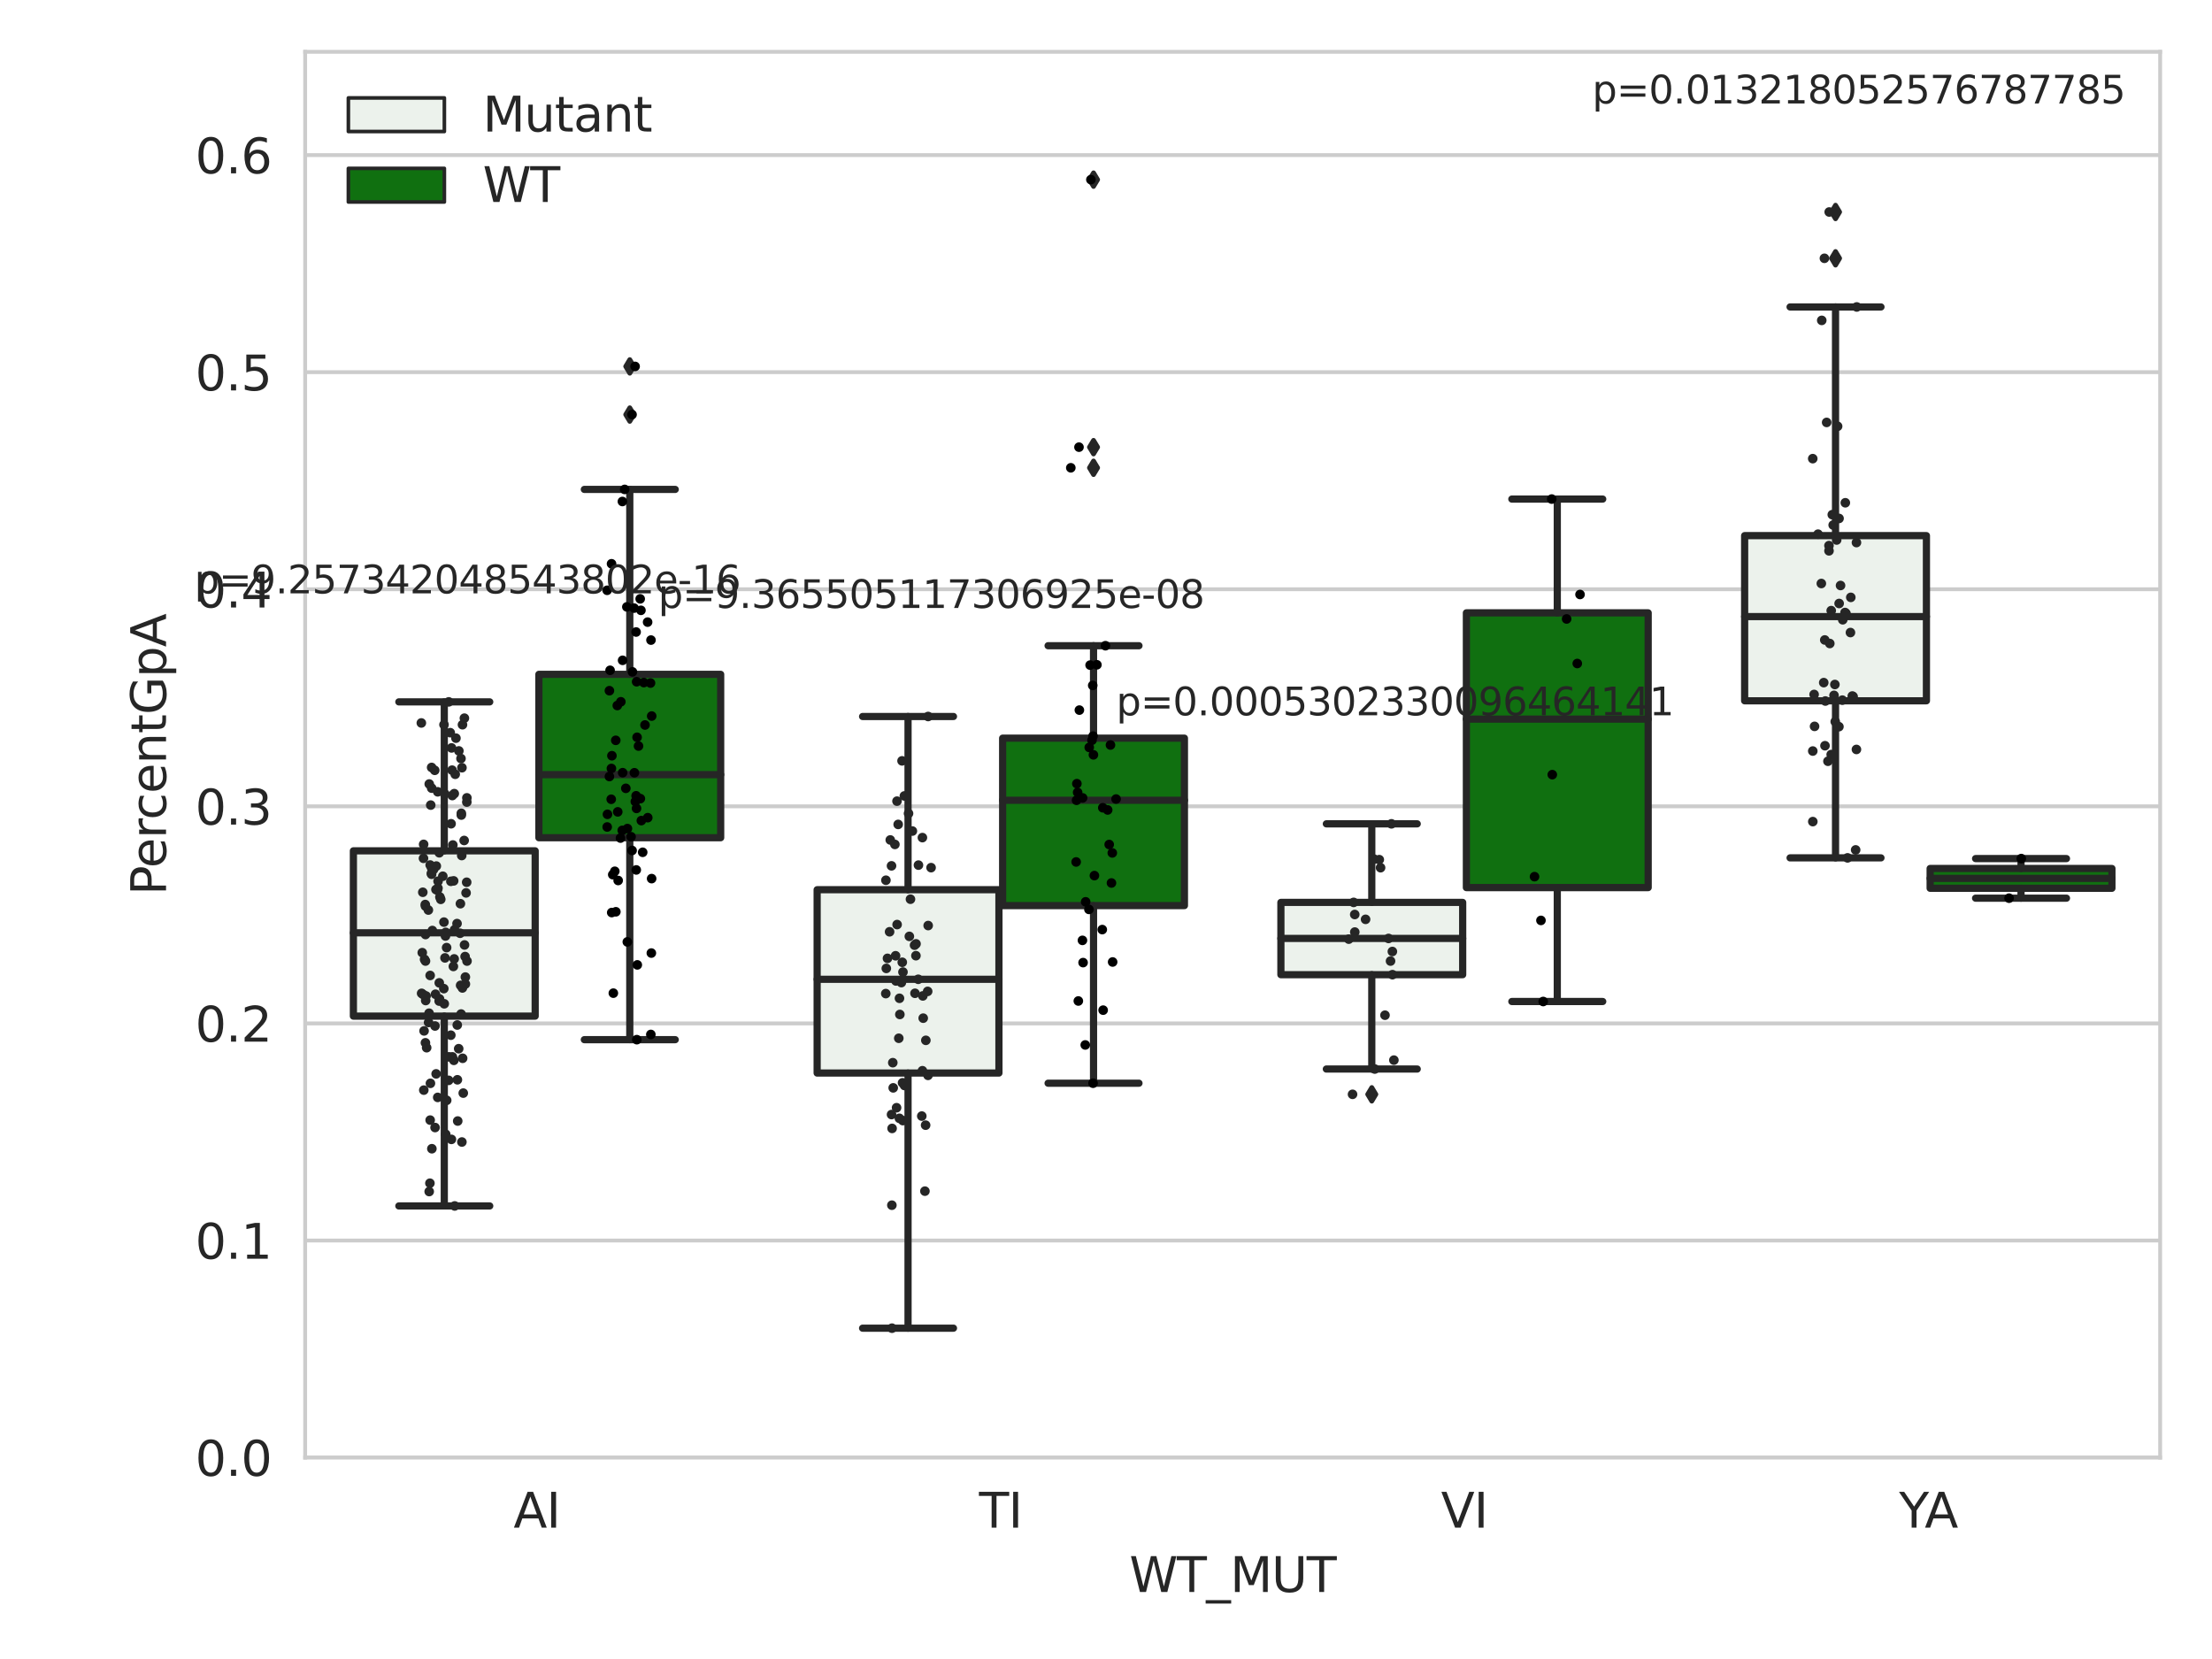 <?xml version="1.0" encoding="utf-8" standalone="no"?>
<!DOCTYPE svg PUBLIC "-//W3C//DTD SVG 1.1//EN"
  "http://www.w3.org/Graphics/SVG/1.1/DTD/svg11.dtd">
<svg xmlns:xlink="http://www.w3.org/1999/xlink" width="460.8pt" height="345.6pt" viewBox="0 0 460.8 345.6" xmlns="http://www.w3.org/2000/svg" version="1.1">
 <defs>
  <style type="text/css">*{stroke-linejoin: round; stroke-linecap: butt}</style>
 </defs>
 <g id="figure_1">
  <g id="patch_1">
   <path d="M 0 345.6 
L 460.8 345.6 
L 460.8 0 
L 0 0 
z
" style="fill: #ffffff"/>
  </g>
  <g id="axes_1">
   <g id="patch_2">
    <path d="M 63.571 303.64 
L 450 303.64 
L 450 10.8 
L 63.571 10.8 
z
" style="fill: #ffffff"/>
   </g>
   <g id="matplotlib.axis_1">
    <g id="xtick_1">
     <g id="text_1">
      <!-- AI -->
      <g style="fill: #262626" transform="translate(106.98 318.238)scale(0.1 -0.1)">
       <defs>
        <path id="DejaVuSans-41" d="M 2188 4044 
L 1331 1722 
L 3047 1722 
L 2188 4044 
z
M 1831 4666 
L 2547 4666 
L 4325 0 
L 3669 0 
L 3244 1197 
L 1141 1197 
L 716 0 
L 50 0 
L 1831 4666 
z
" transform="scale(0.016)"/>
        <path id="DejaVuSans-49" d="M 628 4666 
L 1259 4666 
L 1259 0 
L 628 0 
L 628 4666 
z
" transform="scale(0.016)"/>
       </defs>
       <use xlink:href="#DejaVuSans-41"/>
       <use xlink:href="#DejaVuSans-49" x="68.408"/>
      </g>
     </g>
    </g>
    <g id="xtick_2">
     <g id="text_2">
      <!-- TI -->
      <g style="fill: #262626" transform="translate(203.953 318.238)scale(0.1 -0.1)">
       <defs>
        <path id="DejaVuSans-54" d="M -19 4666 
L 3928 4666 
L 3928 4134 
L 2272 4134 
L 2272 0 
L 1638 0 
L 1638 4134 
L -19 4134 
L -19 4666 
z
" transform="scale(0.016)"/>
       </defs>
       <use xlink:href="#DejaVuSans-54"/>
       <use xlink:href="#DejaVuSans-49" x="61.084"/>
      </g>
     </g>
    </g>
    <g id="xtick_3">
     <g id="text_3">
      <!-- VI -->
      <g style="fill: #262626" transform="translate(300.194 318.238)scale(0.1 -0.1)">
       <defs>
        <path id="DejaVuSans-56" d="M 1831 0 
L 50 4666 
L 709 4666 
L 2188 738 
L 3669 4666 
L 4325 4666 
L 2547 0 
L 1831 0 
z
" transform="scale(0.016)"/>
       </defs>
       <use xlink:href="#DejaVuSans-56"/>
       <use xlink:href="#DejaVuSans-49" x="68.408"/>
      </g>
     </g>
    </g>
    <g id="xtick_4">
     <g id="text_4">
      <!-- YA -->
      <g style="fill: #262626" transform="translate(395.61 318.238)scale(0.1 -0.1)">
       <defs>
        <path id="DejaVuSans-59" d="M -13 4666 
L 666 4666 
L 1959 2747 
L 3244 4666 
L 3922 4666 
L 2272 2222 
L 2272 0 
L 1638 0 
L 1638 2222 
L -13 4666 
z
" transform="scale(0.016)"/>
       </defs>
       <use xlink:href="#DejaVuSans-59"/>
       <use xlink:href="#DejaVuSans-41" x="53.334"/>
      </g>
     </g>
    </g>
    <g id="text_5">
     <!-- WT_MUT -->
     <g style="fill: #262626" transform="translate(235.261 331.638)scale(0.1 -0.1)">
      <defs>
       <path id="DejaVuSans-57" d="M 213 4666 
L 850 4666 
L 1831 722 
L 2809 4666 
L 3519 4666 
L 4500 722 
L 5478 4666 
L 6119 4666 
L 4947 0 
L 4153 0 
L 3169 4050 
L 2175 0 
L 1381 0 
L 213 4666 
z
" transform="scale(0.016)"/>
       <path id="DejaVuSans-5f" d="M 3263 -1063 
L 3263 -1509 
L -63 -1509 
L -63 -1063 
L 3263 -1063 
z
" transform="scale(0.016)"/>
       <path id="DejaVuSans-4d" d="M 628 4666 
L 1569 4666 
L 2759 1491 
L 3956 4666 
L 4897 4666 
L 4897 0 
L 4281 0 
L 4281 4097 
L 3078 897 
L 2444 897 
L 1241 4097 
L 1241 0 
L 628 0 
L 628 4666 
z
" transform="scale(0.016)"/>
       <path id="DejaVuSans-55" d="M 556 4666 
L 1191 4666 
L 1191 1831 
Q 1191 1081 1462 751 
Q 1734 422 2344 422 
Q 2950 422 3222 751 
Q 3494 1081 3494 1831 
L 3494 4666 
L 4128 4666 
L 4128 1753 
Q 4128 841 3676 375 
Q 3225 -91 2344 -91 
Q 1459 -91 1007 375 
Q 556 841 556 1753 
L 556 4666 
z
" transform="scale(0.016)"/>
      </defs>
      <use xlink:href="#DejaVuSans-57"/>
      <use xlink:href="#DejaVuSans-54" x="98.877"/>
      <use xlink:href="#DejaVuSans-5f" x="159.961"/>
      <use xlink:href="#DejaVuSans-4d" x="209.961"/>
      <use xlink:href="#DejaVuSans-55" x="296.24"/>
      <use xlink:href="#DejaVuSans-54" x="369.434"/>
     </g>
    </g>
   </g>
   <g id="matplotlib.axis_2">
    <g id="ytick_1">
     <g id="line2d_1">
      <path d="M 63.571 303.64 
L 450 303.64 
" clip-path="url(#p956853501a)" style="fill: none; stroke: #cccccc; stroke-width: 0.8; stroke-linecap: round"/>
     </g>
     <g id="text_6">
      <!-- 0.0 -->
      <g style="fill: #262626" transform="translate(40.668 307.439)scale(0.1 -0.1)">
       <defs>
        <path id="DejaVuSans-30" d="M 2034 4250 
Q 1547 4250 1301 3770 
Q 1056 3291 1056 2328 
Q 1056 1369 1301 889 
Q 1547 409 2034 409 
Q 2525 409 2770 889 
Q 3016 1369 3016 2328 
Q 3016 3291 2770 3770 
Q 2525 4250 2034 4250 
z
M 2034 4750 
Q 2819 4750 3233 4129 
Q 3647 3509 3647 2328 
Q 3647 1150 3233 529 
Q 2819 -91 2034 -91 
Q 1250 -91 836 529 
Q 422 1150 422 2328 
Q 422 3509 836 4129 
Q 1250 4750 2034 4750 
z
" transform="scale(0.016)"/>
        <path id="DejaVuSans-2e" d="M 684 794 
L 1344 794 
L 1344 0 
L 684 0 
L 684 794 
z
" transform="scale(0.016)"/>
       </defs>
       <use xlink:href="#DejaVuSans-30"/>
       <use xlink:href="#DejaVuSans-2e" x="63.623"/>
       <use xlink:href="#DejaVuSans-30" x="95.41"/>
      </g>
     </g>
    </g>
    <g id="ytick_2">
     <g id="line2d_2">
      <path d="M 63.571 258.418 
L 450 258.418 
" clip-path="url(#p956853501a)" style="fill: none; stroke: #cccccc; stroke-width: 0.8; stroke-linecap: round"/>
     </g>
     <g id="text_7">
      <!-- 0.1 -->
      <g style="fill: #262626" transform="translate(40.668 262.218)scale(0.1 -0.1)">
       <defs>
        <path id="DejaVuSans-31" d="M 794 531 
L 1825 531 
L 1825 4091 
L 703 3866 
L 703 4441 
L 1819 4666 
L 2450 4666 
L 2450 531 
L 3481 531 
L 3481 0 
L 794 0 
L 794 531 
z
" transform="scale(0.016)"/>
       </defs>
       <use xlink:href="#DejaVuSans-30"/>
       <use xlink:href="#DejaVuSans-2e" x="63.623"/>
       <use xlink:href="#DejaVuSans-31" x="95.41"/>
      </g>
     </g>
    </g>
    <g id="ytick_3">
     <g id="line2d_3">
      <path d="M 63.571 213.197 
L 450 213.197 
" clip-path="url(#p956853501a)" style="fill: none; stroke: #cccccc; stroke-width: 0.8; stroke-linecap: round"/>
     </g>
     <g id="text_8">
      <!-- 0.2 -->
      <g style="fill: #262626" transform="translate(40.668 216.996)scale(0.1 -0.1)">
       <defs>
        <path id="DejaVuSans-32" d="M 1228 531 
L 3431 531 
L 3431 0 
L 469 0 
L 469 531 
Q 828 903 1448 1529 
Q 2069 2156 2228 2338 
Q 2531 2678 2651 2914 
Q 2772 3150 2772 3378 
Q 2772 3750 2511 3984 
Q 2250 4219 1831 4219 
Q 1534 4219 1204 4116 
Q 875 4013 500 3803 
L 500 4441 
Q 881 4594 1212 4672 
Q 1544 4750 1819 4750 
Q 2544 4750 2975 4387 
Q 3406 4025 3406 3419 
Q 3406 3131 3298 2873 
Q 3191 2616 2906 2266 
Q 2828 2175 2409 1742 
Q 1991 1309 1228 531 
z
" transform="scale(0.016)"/>
       </defs>
       <use xlink:href="#DejaVuSans-30"/>
       <use xlink:href="#DejaVuSans-2e" x="63.623"/>
       <use xlink:href="#DejaVuSans-32" x="95.41"/>
      </g>
     </g>
    </g>
    <g id="ytick_4">
     <g id="line2d_4">
      <path d="M 63.571 167.975 
L 450 167.975 
" clip-path="url(#p956853501a)" style="fill: none; stroke: #cccccc; stroke-width: 0.8; stroke-linecap: round"/>
     </g>
     <g id="text_9">
      <!-- 0.3 -->
      <g style="fill: #262626" transform="translate(40.668 171.775)scale(0.1 -0.1)">
       <defs>
        <path id="DejaVuSans-33" d="M 2597 2516 
Q 3050 2419 3304 2112 
Q 3559 1806 3559 1356 
Q 3559 666 3084 287 
Q 2609 -91 1734 -91 
Q 1441 -91 1130 -33 
Q 819 25 488 141 
L 488 750 
Q 750 597 1062 519 
Q 1375 441 1716 441 
Q 2309 441 2620 675 
Q 2931 909 2931 1356 
Q 2931 1769 2642 2001 
Q 2353 2234 1838 2234 
L 1294 2234 
L 1294 2753 
L 1863 2753 
Q 2328 2753 2575 2939 
Q 2822 3125 2822 3475 
Q 2822 3834 2567 4026 
Q 2313 4219 1838 4219 
Q 1578 4219 1281 4162 
Q 984 4106 628 3988 
L 628 4550 
Q 988 4650 1302 4700 
Q 1616 4750 1894 4750 
Q 2613 4750 3031 4423 
Q 3450 4097 3450 3541 
Q 3450 3153 3228 2886 
Q 3006 2619 2597 2516 
z
" transform="scale(0.016)"/>
       </defs>
       <use xlink:href="#DejaVuSans-30"/>
       <use xlink:href="#DejaVuSans-2e" x="63.623"/>
       <use xlink:href="#DejaVuSans-33" x="95.41"/>
      </g>
     </g>
    </g>
    <g id="ytick_5">
     <g id="line2d_5">
      <path d="M 63.571 122.754 
L 450 122.754 
" clip-path="url(#p956853501a)" style="fill: none; stroke: #cccccc; stroke-width: 0.8; stroke-linecap: round"/>
     </g>
     <g id="text_10">
      <!-- 0.4 -->
      <g style="fill: #262626" transform="translate(40.668 126.553)scale(0.1 -0.1)">
       <defs>
        <path id="DejaVuSans-34" d="M 2419 4116 
L 825 1625 
L 2419 1625 
L 2419 4116 
z
M 2253 4666 
L 3047 4666 
L 3047 1625 
L 3713 1625 
L 3713 1100 
L 3047 1100 
L 3047 0 
L 2419 0 
L 2419 1100 
L 313 1100 
L 313 1709 
L 2253 4666 
z
" transform="scale(0.016)"/>
       </defs>
       <use xlink:href="#DejaVuSans-30"/>
       <use xlink:href="#DejaVuSans-2e" x="63.623"/>
       <use xlink:href="#DejaVuSans-34" x="95.41"/>
      </g>
     </g>
    </g>
    <g id="ytick_6">
     <g id="line2d_6">
      <path d="M 63.571 77.532 
L 450 77.532 
" clip-path="url(#p956853501a)" style="fill: none; stroke: #cccccc; stroke-width: 0.8; stroke-linecap: round"/>
     </g>
     <g id="text_11">
      <!-- 0.5 -->
      <g style="fill: #262626" transform="translate(40.668 81.332)scale(0.1 -0.1)">
       <defs>
        <path id="DejaVuSans-35" d="M 691 4666 
L 3169 4666 
L 3169 4134 
L 1269 4134 
L 1269 2991 
Q 1406 3038 1543 3061 
Q 1681 3084 1819 3084 
Q 2600 3084 3056 2656 
Q 3513 2228 3513 1497 
Q 3513 744 3044 326 
Q 2575 -91 1722 -91 
Q 1428 -91 1123 -41 
Q 819 9 494 109 
L 494 744 
Q 775 591 1075 516 
Q 1375 441 1709 441 
Q 2250 441 2565 725 
Q 2881 1009 2881 1497 
Q 2881 1984 2565 2268 
Q 2250 2553 1709 2553 
Q 1456 2553 1204 2497 
Q 953 2441 691 2322 
L 691 4666 
z
" transform="scale(0.016)"/>
       </defs>
       <use xlink:href="#DejaVuSans-30"/>
       <use xlink:href="#DejaVuSans-2e" x="63.623"/>
       <use xlink:href="#DejaVuSans-35" x="95.41"/>
      </g>
     </g>
    </g>
    <g id="ytick_7">
     <g id="line2d_7">
      <path d="M 63.571 32.311 
L 450 32.311 
" clip-path="url(#p956853501a)" style="fill: none; stroke: #cccccc; stroke-width: 0.8; stroke-linecap: round"/>
     </g>
     <g id="text_12">
      <!-- 0.6 -->
      <g style="fill: #262626" transform="translate(40.668 36.11)scale(0.1 -0.1)">
       <defs>
        <path id="DejaVuSans-36" d="M 2113 2584 
Q 1688 2584 1439 2293 
Q 1191 2003 1191 1497 
Q 1191 994 1439 701 
Q 1688 409 2113 409 
Q 2538 409 2786 701 
Q 3034 994 3034 1497 
Q 3034 2003 2786 2293 
Q 2538 2584 2113 2584 
z
M 3366 4563 
L 3366 3988 
Q 3128 4100 2886 4159 
Q 2644 4219 2406 4219 
Q 1781 4219 1451 3797 
Q 1122 3375 1075 2522 
Q 1259 2794 1537 2939 
Q 1816 3084 2150 3084 
Q 2853 3084 3261 2657 
Q 3669 2231 3669 1497 
Q 3669 778 3244 343 
Q 2819 -91 2113 -91 
Q 1303 -91 875 529 
Q 447 1150 447 2328 
Q 447 3434 972 4092 
Q 1497 4750 2381 4750 
Q 2619 4750 2861 4703 
Q 3103 4656 3366 4563 
z
" transform="scale(0.016)"/>
       </defs>
       <use xlink:href="#DejaVuSans-30"/>
       <use xlink:href="#DejaVuSans-2e" x="63.623"/>
       <use xlink:href="#DejaVuSans-36" x="95.41"/>
      </g>
     </g>
    </g>
    <g id="text_13">
     <!-- PercentGpA -->
     <g style="fill: #262626" transform="translate(34.588 186.497)rotate(-90)scale(0.1 -0.1)">
      <defs>
       <path id="DejaVuSans-50" d="M 1259 4147 
L 1259 2394 
L 2053 2394 
Q 2494 2394 2734 2622 
Q 2975 2850 2975 3272 
Q 2975 3691 2734 3919 
Q 2494 4147 2053 4147 
L 1259 4147 
z
M 628 4666 
L 2053 4666 
Q 2838 4666 3239 4311 
Q 3641 3956 3641 3272 
Q 3641 2581 3239 2228 
Q 2838 1875 2053 1875 
L 1259 1875 
L 1259 0 
L 628 0 
L 628 4666 
z
" transform="scale(0.016)"/>
       <path id="DejaVuSans-65" d="M 3597 1894 
L 3597 1613 
L 953 1613 
Q 991 1019 1311 708 
Q 1631 397 2203 397 
Q 2534 397 2845 478 
Q 3156 559 3463 722 
L 3463 178 
Q 3153 47 2828 -22 
Q 2503 -91 2169 -91 
Q 1331 -91 842 396 
Q 353 884 353 1716 
Q 353 2575 817 3079 
Q 1281 3584 2069 3584 
Q 2775 3584 3186 3129 
Q 3597 2675 3597 1894 
z
M 3022 2063 
Q 3016 2534 2758 2815 
Q 2500 3097 2075 3097 
Q 1594 3097 1305 2825 
Q 1016 2553 972 2059 
L 3022 2063 
z
" transform="scale(0.016)"/>
       <path id="DejaVuSans-72" d="M 2631 2963 
Q 2534 3019 2420 3045 
Q 2306 3072 2169 3072 
Q 1681 3072 1420 2755 
Q 1159 2438 1159 1844 
L 1159 0 
L 581 0 
L 581 3500 
L 1159 3500 
L 1159 2956 
Q 1341 3275 1631 3429 
Q 1922 3584 2338 3584 
Q 2397 3584 2469 3576 
Q 2541 3569 2628 3553 
L 2631 2963 
z
" transform="scale(0.016)"/>
       <path id="DejaVuSans-63" d="M 3122 3366 
L 3122 2828 
Q 2878 2963 2633 3030 
Q 2388 3097 2138 3097 
Q 1578 3097 1268 2742 
Q 959 2388 959 1747 
Q 959 1106 1268 751 
Q 1578 397 2138 397 
Q 2388 397 2633 464 
Q 2878 531 3122 666 
L 3122 134 
Q 2881 22 2623 -34 
Q 2366 -91 2075 -91 
Q 1284 -91 818 406 
Q 353 903 353 1747 
Q 353 2603 823 3093 
Q 1294 3584 2113 3584 
Q 2378 3584 2631 3529 
Q 2884 3475 3122 3366 
z
" transform="scale(0.016)"/>
       <path id="DejaVuSans-6e" d="M 3513 2113 
L 3513 0 
L 2938 0 
L 2938 2094 
Q 2938 2591 2744 2837 
Q 2550 3084 2163 3084 
Q 1697 3084 1428 2787 
Q 1159 2491 1159 1978 
L 1159 0 
L 581 0 
L 581 3500 
L 1159 3500 
L 1159 2956 
Q 1366 3272 1645 3428 
Q 1925 3584 2291 3584 
Q 2894 3584 3203 3211 
Q 3513 2838 3513 2113 
z
" transform="scale(0.016)"/>
       <path id="DejaVuSans-74" d="M 1172 4494 
L 1172 3500 
L 2356 3500 
L 2356 3053 
L 1172 3053 
L 1172 1153 
Q 1172 725 1289 603 
Q 1406 481 1766 481 
L 2356 481 
L 2356 0 
L 1766 0 
Q 1100 0 847 248 
Q 594 497 594 1153 
L 594 3053 
L 172 3053 
L 172 3500 
L 594 3500 
L 594 4494 
L 1172 4494 
z
" transform="scale(0.016)"/>
       <path id="DejaVuSans-47" d="M 3809 666 
L 3809 1919 
L 2778 1919 
L 2778 2438 
L 4434 2438 
L 4434 434 
Q 4069 175 3628 42 
Q 3188 -91 2688 -91 
Q 1594 -91 976 548 
Q 359 1188 359 2328 
Q 359 3472 976 4111 
Q 1594 4750 2688 4750 
Q 3144 4750 3555 4637 
Q 3966 4525 4313 4306 
L 4313 3634 
Q 3963 3931 3569 4081 
Q 3175 4231 2741 4231 
Q 1884 4231 1454 3753 
Q 1025 3275 1025 2328 
Q 1025 1384 1454 906 
Q 1884 428 2741 428 
Q 3075 428 3337 486 
Q 3600 544 3809 666 
z
" transform="scale(0.016)"/>
       <path id="DejaVuSans-70" d="M 1159 525 
L 1159 -1331 
L 581 -1331 
L 581 3500 
L 1159 3500 
L 1159 2969 
Q 1341 3281 1617 3432 
Q 1894 3584 2278 3584 
Q 2916 3584 3314 3078 
Q 3713 2572 3713 1747 
Q 3713 922 3314 415 
Q 2916 -91 2278 -91 
Q 1894 -91 1617 61 
Q 1341 213 1159 525 
z
M 3116 1747 
Q 3116 2381 2855 2742 
Q 2594 3103 2138 3103 
Q 1681 3103 1420 2742 
Q 1159 2381 1159 1747 
Q 1159 1113 1420 752 
Q 1681 391 2138 391 
Q 2594 391 2855 752 
Q 3116 1113 3116 1747 
z
" transform="scale(0.016)"/>
      </defs>
      <use xlink:href="#DejaVuSans-50"/>
      <use xlink:href="#DejaVuSans-65" x="56.678"/>
      <use xlink:href="#DejaVuSans-72" x="118.201"/>
      <use xlink:href="#DejaVuSans-63" x="157.064"/>
      <use xlink:href="#DejaVuSans-65" x="212.045"/>
      <use xlink:href="#DejaVuSans-6e" x="273.568"/>
      <use xlink:href="#DejaVuSans-74" x="336.947"/>
      <use xlink:href="#DejaVuSans-47" x="376.156"/>
      <use xlink:href="#DejaVuSans-70" x="453.646"/>
      <use xlink:href="#DejaVuSans-41" x="517.123"/>
     </g>
    </g>
   </g>
   <g id="patch_3">
    <path d="M 73.618 211.679 
L 111.488 211.679 
L 111.488 177.244 
L 73.618 177.244 
L 73.618 211.679 
z
" clip-path="url(#p956853501a)" style="fill: #ecf2ec; stroke: #262626; stroke-width: 1.5; stroke-linejoin: miter"/>
   </g>
   <g id="patch_4">
    <path d="M 112.261 174.515 
L 150.131 174.515 
L 150.131 140.476 
L 112.261 140.476 
L 112.261 174.515 
z
" clip-path="url(#p956853501a)" style="fill: #107010; stroke: #262626; stroke-width: 1.5; stroke-linejoin: miter"/>
   </g>
   <g id="patch_5">
    <path d="M 170.226 223.535 
L 208.096 223.535 
L 208.096 185.345 
L 170.226 185.345 
L 170.226 223.535 
z
" clip-path="url(#p956853501a)" style="fill: #ecf2ec; stroke: #262626; stroke-width: 1.5; stroke-linejoin: miter"/>
   </g>
   <g id="patch_6">
    <path d="M 208.868 188.655 
L 246.738 188.655 
L 246.738 153.774 
L 208.868 153.774 
L 208.868 188.655 
z
" clip-path="url(#p956853501a)" style="fill: #107010; stroke: #262626; stroke-width: 1.5; stroke-linejoin: miter"/>
   </g>
   <g id="patch_7">
    <path d="M 266.833 203.044 
L 304.703 203.044 
L 304.703 187.986 
L 266.833 187.986 
L 266.833 203.044 
z
" clip-path="url(#p956853501a)" style="fill: #ecf2ec; stroke: #262626; stroke-width: 1.5; stroke-linejoin: miter"/>
   </g>
   <g id="patch_8">
    <path d="M 305.476 184.904 
L 343.346 184.904 
L 343.346 127.666 
L 305.476 127.666 
L 305.476 184.904 
z
" clip-path="url(#p956853501a)" style="fill: #107010; stroke: #262626; stroke-width: 1.5; stroke-linejoin: miter"/>
   </g>
   <g id="patch_9">
    <path d="M 363.44 145.989 
L 401.31 145.989 
L 401.31 111.581 
L 363.44 111.581 
L 363.44 145.989 
z
" clip-path="url(#p956853501a)" style="fill: #ecf2ec; stroke: #262626; stroke-width: 1.5; stroke-linejoin: miter"/>
   </g>
   <g id="patch_10">
    <path d="M 402.083 185.044 
L 439.953 185.044 
L 439.953 180.92 
L 402.083 180.92 
L 402.083 185.044 
z
" clip-path="url(#p956853501a)" style="fill: #107010; stroke: #262626; stroke-width: 1.5; stroke-linejoin: miter"/>
   </g>
   <g id="patch_11">
    <path d="M 111.875 303.64 
L 111.875 303.64 
L 111.875 303.64 
L 111.875 303.64 
z
" clip-path="url(#p956853501a)" style="fill: #ecf2ec; stroke: #262626; stroke-width: 0.75; stroke-linejoin: miter"/>
   </g>
   <g id="patch_12">
    <path d="M 111.875 303.64 
L 111.875 303.64 
L 111.875 303.64 
L 111.875 303.64 
z
" clip-path="url(#p956853501a)" style="fill: #107010; stroke: #262626; stroke-width: 0.75; stroke-linejoin: miter"/>
   </g>
   <g id="PathCollection_1"/>
   <g id="PathCollection_2"/>
   <g id="line2d_8">
    <path d="M 92.553 211.679 
L 92.553 251.221 
" clip-path="url(#p956853501a)" style="fill: none; stroke: #262626; stroke-width: 1.5; stroke-linecap: round"/>
   </g>
   <g id="line2d_9">
    <path d="M 92.553 177.244 
L 92.553 146.214 
" clip-path="url(#p956853501a)" style="fill: none; stroke: #262626; stroke-width: 1.5; stroke-linecap: round"/>
   </g>
   <g id="line2d_10">
    <path d="M 83.086 251.221 
L 102.021 251.221 
" clip-path="url(#p956853501a)" style="fill: none; stroke: #262626; stroke-width: 1.5; stroke-linecap: round"/>
   </g>
   <g id="line2d_11">
    <path d="M 83.086 146.214 
L 102.021 146.214 
" clip-path="url(#p956853501a)" style="fill: none; stroke: #262626; stroke-width: 1.5; stroke-linecap: round"/>
   </g>
   <g id="line2d_12"/>
   <g id="line2d_13">
    <path d="M 131.196 174.515 
L 131.196 216.582 
" clip-path="url(#p956853501a)" style="fill: none; stroke: #262626; stroke-width: 1.5; stroke-linecap: round"/>
   </g>
   <g id="line2d_14">
    <path d="M 131.196 140.476 
L 131.196 101.953 
" clip-path="url(#p956853501a)" style="fill: none; stroke: #262626; stroke-width: 1.5; stroke-linecap: round"/>
   </g>
   <g id="line2d_15">
    <path d="M 121.729 216.582 
L 140.664 216.582 
" clip-path="url(#p956853501a)" style="fill: none; stroke: #262626; stroke-width: 1.5; stroke-linecap: round"/>
   </g>
   <g id="line2d_16">
    <path d="M 121.729 101.953 
L 140.664 101.953 
" clip-path="url(#p956853501a)" style="fill: none; stroke: #262626; stroke-width: 1.5; stroke-linecap: round"/>
   </g>
   <g id="line2d_17">
    <defs>
     <path id="m5ca70bf652" d="M -0 1.414 
L 0.849 0 
L 0 -1.414 
L -0.849 -0 
z
" style="stroke: #262626; stroke-linejoin: miter"/>
    </defs>
    <g clip-path="url(#p956853501a)">
     <use xlink:href="#m5ca70bf652" x="131.196" y="76.331" style="fill: #262626; stroke: #262626; stroke-linejoin: miter"/>
     <use xlink:href="#m5ca70bf652" x="131.196" y="86.363" style="fill: #262626; stroke: #262626; stroke-linejoin: miter"/>
    </g>
   </g>
   <g id="line2d_18">
    <path d="M 189.161 223.535 
L 189.161 276.684 
" clip-path="url(#p956853501a)" style="fill: none; stroke: #262626; stroke-width: 1.5; stroke-linecap: round"/>
   </g>
   <g id="line2d_19">
    <path d="M 189.161 185.345 
L 189.161 149.259 
" clip-path="url(#p956853501a)" style="fill: none; stroke: #262626; stroke-width: 1.5; stroke-linecap: round"/>
   </g>
   <g id="line2d_20">
    <path d="M 179.693 276.684 
L 198.628 276.684 
" clip-path="url(#p956853501a)" style="fill: none; stroke: #262626; stroke-width: 1.5; stroke-linecap: round"/>
   </g>
   <g id="line2d_21">
    <path d="M 179.693 149.259 
L 198.628 149.259 
" clip-path="url(#p956853501a)" style="fill: none; stroke: #262626; stroke-width: 1.5; stroke-linecap: round"/>
   </g>
   <g id="line2d_22"/>
   <g id="line2d_23">
    <path d="M 227.803 188.655 
L 227.803 225.652 
" clip-path="url(#p956853501a)" style="fill: none; stroke: #262626; stroke-width: 1.5; stroke-linecap: round"/>
   </g>
   <g id="line2d_24">
    <path d="M 227.803 153.774 
L 227.803 134.515 
" clip-path="url(#p956853501a)" style="fill: none; stroke: #262626; stroke-width: 1.5; stroke-linecap: round"/>
   </g>
   <g id="line2d_25">
    <path d="M 218.336 225.652 
L 237.271 225.652 
" clip-path="url(#p956853501a)" style="fill: none; stroke: #262626; stroke-width: 1.5; stroke-linecap: round"/>
   </g>
   <g id="line2d_26">
    <path d="M 218.336 134.515 
L 237.271 134.515 
" clip-path="url(#p956853501a)" style="fill: none; stroke: #262626; stroke-width: 1.5; stroke-linecap: round"/>
   </g>
   <g id="line2d_27">
    <g clip-path="url(#p956853501a)">
     <use xlink:href="#m5ca70bf652" x="227.803" y="97.449" style="fill: #262626; stroke: #262626; stroke-linejoin: miter"/>
     <use xlink:href="#m5ca70bf652" x="227.803" y="93.15" style="fill: #262626; stroke: #262626; stroke-linejoin: miter"/>
     <use xlink:href="#m5ca70bf652" x="227.803" y="37.422" style="fill: #262626; stroke: #262626; stroke-linejoin: miter"/>
    </g>
   </g>
   <g id="line2d_28">
    <path d="M 285.768 203.044 
L 285.768 222.699 
" clip-path="url(#p956853501a)" style="fill: none; stroke: #262626; stroke-width: 1.5; stroke-linecap: round"/>
   </g>
   <g id="line2d_29">
    <path d="M 285.768 187.986 
L 285.768 171.62 
" clip-path="url(#p956853501a)" style="fill: none; stroke: #262626; stroke-width: 1.5; stroke-linecap: round"/>
   </g>
   <g id="line2d_30">
    <path d="M 276.3 222.699 
L 295.235 222.699 
" clip-path="url(#p956853501a)" style="fill: none; stroke: #262626; stroke-width: 1.5; stroke-linecap: round"/>
   </g>
   <g id="line2d_31">
    <path d="M 276.3 171.62 
L 295.235 171.62 
" clip-path="url(#p956853501a)" style="fill: none; stroke: #262626; stroke-width: 1.5; stroke-linecap: round"/>
   </g>
   <g id="line2d_32">
    <g clip-path="url(#p956853501a)">
     <use xlink:href="#m5ca70bf652" x="285.768" y="227.968" style="fill: #262626; stroke: #262626; stroke-linejoin: miter"/>
    </g>
   </g>
   <g id="line2d_33">
    <path d="M 324.411 184.904 
L 324.411 208.632 
" clip-path="url(#p956853501a)" style="fill: none; stroke: #262626; stroke-width: 1.5; stroke-linecap: round"/>
   </g>
   <g id="line2d_34">
    <path d="M 324.411 127.666 
L 324.411 103.966 
" clip-path="url(#p956853501a)" style="fill: none; stroke: #262626; stroke-width: 1.5; stroke-linecap: round"/>
   </g>
   <g id="line2d_35">
    <path d="M 314.943 208.632 
L 333.878 208.632 
" clip-path="url(#p956853501a)" style="fill: none; stroke: #262626; stroke-width: 1.5; stroke-linecap: round"/>
   </g>
   <g id="line2d_36">
    <path d="M 314.943 103.966 
L 333.878 103.966 
" clip-path="url(#p956853501a)" style="fill: none; stroke: #262626; stroke-width: 1.5; stroke-linecap: round"/>
   </g>
   <g id="line2d_37"/>
   <g id="line2d_38">
    <path d="M 382.375 145.989 
L 382.375 178.709 
" clip-path="url(#p956853501a)" style="fill: none; stroke: #262626; stroke-width: 1.5; stroke-linecap: round"/>
   </g>
   <g id="line2d_39">
    <path d="M 382.375 111.581 
L 382.375 63.943 
" clip-path="url(#p956853501a)" style="fill: none; stroke: #262626; stroke-width: 1.5; stroke-linecap: round"/>
   </g>
   <g id="line2d_40">
    <path d="M 372.907 178.709 
L 391.842 178.709 
" clip-path="url(#p956853501a)" style="fill: none; stroke: #262626; stroke-width: 1.5; stroke-linecap: round"/>
   </g>
   <g id="line2d_41">
    <path d="M 372.907 63.943 
L 391.842 63.943 
" clip-path="url(#p956853501a)" style="fill: none; stroke: #262626; stroke-width: 1.5; stroke-linecap: round"/>
   </g>
   <g id="line2d_42">
    <g clip-path="url(#p956853501a)">
     <use xlink:href="#m5ca70bf652" x="382.375" y="53.81" style="fill: #262626; stroke: #262626; stroke-linejoin: miter"/>
     <use xlink:href="#m5ca70bf652" x="382.375" y="44.161" style="fill: #262626; stroke: #262626; stroke-linejoin: miter"/>
    </g>
   </g>
   <g id="line2d_43">
    <path d="M 421.018 185.044 
L 421.018 187.106 
" clip-path="url(#p956853501a)" style="fill: none; stroke: #262626; stroke-width: 1.5; stroke-linecap: round"/>
   </g>
   <g id="line2d_44">
    <path d="M 421.018 180.92 
L 421.018 178.858 
" clip-path="url(#p956853501a)" style="fill: none; stroke: #262626; stroke-width: 1.5; stroke-linecap: round"/>
   </g>
   <g id="line2d_45">
    <path d="M 411.55 187.106 
L 430.485 187.106 
" clip-path="url(#p956853501a)" style="fill: none; stroke: #262626; stroke-width: 1.5; stroke-linecap: round"/>
   </g>
   <g id="line2d_46">
    <path d="M 411.55 178.858 
L 430.485 178.858 
" clip-path="url(#p956853501a)" style="fill: none; stroke: #262626; stroke-width: 1.5; stroke-linecap: round"/>
   </g>
   <g id="line2d_47"/>
   <g id="line2d_48">
    <path d="M 73.618 194.323 
L 111.488 194.323 
" clip-path="url(#p956853501a)" style="fill: none; stroke: #262626; stroke-width: 1.5; stroke-linecap: round"/>
   </g>
   <g id="line2d_49">
    <path d="M 112.261 161.372 
L 150.131 161.372 
" clip-path="url(#p956853501a)" style="fill: none; stroke: #262626; stroke-width: 1.5; stroke-linecap: round"/>
   </g>
   <g id="line2d_50">
    <path d="M 170.226 204.003 
L 208.096 204.003 
" clip-path="url(#p956853501a)" style="fill: none; stroke: #262626; stroke-width: 1.5; stroke-linecap: round"/>
   </g>
   <g id="line2d_51">
    <path d="M 208.868 166.713 
L 246.738 166.713 
" clip-path="url(#p956853501a)" style="fill: none; stroke: #262626; stroke-width: 1.5; stroke-linecap: round"/>
   </g>
   <g id="line2d_52">
    <path d="M 266.833 195.495 
L 304.703 195.495 
" clip-path="url(#p956853501a)" style="fill: none; stroke: #262626; stroke-width: 1.5; stroke-linecap: round"/>
   </g>
   <g id="line2d_53">
    <path d="M 305.476 149.798 
L 343.346 149.798 
" clip-path="url(#p956853501a)" style="fill: none; stroke: #262626; stroke-width: 1.5; stroke-linecap: round"/>
   </g>
   <g id="line2d_54">
    <path d="M 363.44 128.448 
L 401.31 128.448 
" clip-path="url(#p956853501a)" style="fill: none; stroke: #262626; stroke-width: 1.5; stroke-linecap: round"/>
   </g>
   <g id="line2d_55">
    <path d="M 402.083 182.982 
L 439.953 182.982 
" clip-path="url(#p956853501a)" style="fill: none; stroke: #262626; stroke-width: 1.5; stroke-linecap: round"/>
   </g>
   <g id="patch_13">
    <path d="M 63.571 303.64 
L 63.571 10.8 
" style="fill: none; stroke: #cccccc; stroke-width: 0.8; stroke-linejoin: miter; stroke-linecap: square"/>
   </g>
   <g id="patch_14">
    <path d="M 450 303.64 
L 450 10.8 
" style="fill: none; stroke: #cccccc; stroke-width: 0.8; stroke-linejoin: miter; stroke-linecap: square"/>
   </g>
   <g id="patch_15">
    <path d="M 63.571 303.64 
L 450 303.64 
" style="fill: none; stroke: #cccccc; stroke-width: 0.8; stroke-linejoin: miter; stroke-linecap: square"/>
   </g>
   <g id="patch_16">
    <path d="M 63.571 10.8 
L 450 10.8 
" style="fill: none; stroke: #cccccc; stroke-width: 0.8; stroke-linejoin: miter; stroke-linecap: square"/>
   </g>
   <g id="PathCollection_3">
    <defs>
     <path id="C0_0_cc025f67e4" d="M 0 1 
C 0.265 1 0.52 0.895 0.707 0.707 
C 0.895 0.52 1 0.265 1 -0 
C 1 -0.265 0.895 -0.52 0.707 -0.707 
C 0.52 -0.895 0.265 -1 0 -1 
C -0.265 -1 -0.52 -0.895 -0.707 -0.707 
C -0.895 -0.52 -1 -0.265 -1 0 
C -1 0.265 -0.895 0.52 -0.707 0.707 
C -0.52 0.895 -0.265 1 0 1 
z
"/>
    </defs>
    <g clip-path="url(#p956853501a)">
     <use xlink:href="#C0_0_cc025f67e4" x="95.844" y="194.414" style="fill: #262626"/>
    </g>
    <g clip-path="url(#p956853501a)">
     <use xlink:href="#C0_0_cc025f67e4" x="88.643" y="194.676" style="fill: #262626"/>
    </g>
    <g clip-path="url(#p956853501a)">
     <use xlink:href="#C0_0_cc025f67e4" x="93.485" y="146.214" style="fill: #262626"/>
    </g>
    <g clip-path="url(#p956853501a)">
     <use xlink:href="#C0_0_cc025f67e4" x="90.82" y="185.307" style="fill: #262626"/>
    </g>
    <g clip-path="url(#p956853501a)">
     <use xlink:href="#C0_0_cc025f67e4" x="88.155" y="207.169" style="fill: #262626"/>
    </g>
    <g clip-path="url(#p956853501a)">
     <use xlink:href="#C0_0_cc025f67e4" x="94.173" y="160.437" style="fill: #262626"/>
    </g>
    <g clip-path="url(#p956853501a)">
     <use xlink:href="#C0_0_cc025f67e4" x="94.547" y="220.889" style="fill: #262626"/>
    </g>
    <g clip-path="url(#p956853501a)">
     <use xlink:href="#C0_0_cc025f67e4" x="90.721" y="207.116" style="fill: #262626"/>
    </g>
    <g clip-path="url(#p956853501a)">
     <use xlink:href="#C0_0_cc025f67e4" x="96.944" y="203.539" style="fill: #262626"/>
    </g>
    <g clip-path="url(#p956853501a)">
     <use xlink:href="#C0_0_cc025f67e4" x="87.83" y="206.929" style="fill: #262626"/>
    </g>
    <g clip-path="url(#p956853501a)">
     <use xlink:href="#C0_0_cc025f67e4" x="92.547" y="209.107" style="fill: #262626"/>
    </g>
    <g clip-path="url(#p956853501a)">
     <use xlink:href="#C0_0_cc025f67e4" x="89.667" y="225.677" style="fill: #262626"/>
    </g>
    <g clip-path="url(#p956853501a)">
     <use xlink:href="#C0_0_cc025f67e4" x="96.891" y="199.268" style="fill: #262626"/>
    </g>
    <g clip-path="url(#p956853501a)">
     <use xlink:href="#C0_0_cc025f67e4" x="97.217" y="183.789" style="fill: #262626"/>
    </g>
    <g clip-path="url(#p956853501a)">
     <use xlink:href="#C0_0_cc025f67e4" x="88.637" y="188.764" style="fill: #262626"/>
    </g>
    <g clip-path="url(#p956853501a)">
     <use xlink:href="#C0_0_cc025f67e4" x="96.692" y="175.088" style="fill: #262626"/>
    </g>
    <g clip-path="url(#p956853501a)">
     <use xlink:href="#C0_0_cc025f67e4" x="88.639" y="200.203" style="fill: #262626"/>
    </g>
    <g clip-path="url(#p956853501a)">
     <use xlink:href="#C0_0_cc025f67e4" x="95.554" y="218.463" style="fill: #262626"/>
    </g>
    <g clip-path="url(#p956853501a)">
     <use xlink:href="#C0_0_cc025f67e4" x="94.722" y="251.221" style="fill: #262626"/>
    </g>
    <g clip-path="url(#p956853501a)">
     <use xlink:href="#C0_0_cc025f67e4" x="95.209" y="192.398" style="fill: #262626"/>
    </g>
    <g clip-path="url(#p956853501a)">
     <use xlink:href="#C0_0_cc025f67e4" x="90.623" y="213.732" style="fill: #262626"/>
    </g>
    <g clip-path="url(#p956853501a)">
     <use xlink:href="#C0_0_cc025f67e4" x="93.465" y="225.057" style="fill: #262626"/>
    </g>
    <g clip-path="url(#p956853501a)">
     <use xlink:href="#C0_0_cc025f67e4" x="93.923" y="183.594" style="fill: #262626"/>
    </g>
    <g clip-path="url(#p956853501a)">
     <use xlink:href="#C0_0_cc025f67e4" x="96.234" y="159.929" style="fill: #262626"/>
    </g>
    <g clip-path="url(#p956853501a)">
     <use xlink:href="#C0_0_cc025f67e4" x="91.509" y="177.65" style="fill: #262626"/>
    </g>
    <g clip-path="url(#p956853501a)">
     <use xlink:href="#C0_0_cc025f67e4" x="97.248" y="167.09" style="fill: #262626"/>
    </g>
    <g clip-path="url(#p956853501a)">
     <use xlink:href="#C0_0_cc025f67e4" x="92.801" y="194.987" style="fill: #262626"/>
    </g>
    <g clip-path="url(#p956853501a)">
     <use xlink:href="#C0_0_cc025f67e4" x="89.559" y="246.489" style="fill: #262626"/>
    </g>
    <g clip-path="url(#p956853501a)">
     <use xlink:href="#C0_0_cc025f67e4" x="94.613" y="199.756" style="fill: #262626"/>
    </g>
    <g clip-path="url(#p956853501a)">
     <use xlink:href="#C0_0_cc025f67e4" x="89.609" y="203.205" style="fill: #262626"/>
    </g>
    <g clip-path="url(#p956853501a)">
     <use xlink:href="#C0_0_cc025f67e4" x="94.633" y="165.328" style="fill: #262626"/>
    </g>
    <g clip-path="url(#p956853501a)">
     <use xlink:href="#C0_0_cc025f67e4" x="93.915" y="215.648" style="fill: #262626"/>
    </g>
    <g clip-path="url(#p956853501a)">
     <use xlink:href="#C0_0_cc025f67e4" x="88.344" y="214.756" style="fill: #262626"/>
    </g>
    <g clip-path="url(#p956853501a)">
     <use xlink:href="#C0_0_cc025f67e4" x="95.352" y="233.531" style="fill: #262626"/>
    </g>
    <g clip-path="url(#p956853501a)">
     <use xlink:href="#C0_0_cc025f67e4" x="94.223" y="165.725" style="fill: #262626"/>
    </g>
    <g clip-path="url(#p956853501a)">
     <use xlink:href="#C0_0_cc025f67e4" x="89.612" y="233.34" style="fill: #262626"/>
    </g>
    <g clip-path="url(#p956853501a)">
     <use xlink:href="#C0_0_cc025f67e4" x="96.742" y="149.607" style="fill: #262626"/>
    </g>
    <g clip-path="url(#p956853501a)">
     <use xlink:href="#C0_0_cc025f67e4" x="94.039" y="237.352" style="fill: #262626"/>
    </g>
    <g clip-path="url(#p956853501a)">
     <use xlink:href="#C0_0_cc025f67e4" x="93.511" y="220.161" style="fill: #262626"/>
    </g>
    <g clip-path="url(#p956853501a)">
     <use xlink:href="#C0_0_cc025f67e4" x="88.286" y="227.092" style="fill: #262626"/>
    </g>
    <g clip-path="url(#p956853501a)">
     <use xlink:href="#C0_0_cc025f67e4" x="96.33" y="205.808" style="fill: #262626"/>
    </g>
    <g clip-path="url(#p956853501a)">
     <use xlink:href="#C0_0_cc025f67e4" x="92.48" y="192.093" style="fill: #262626"/>
    </g>
    <g clip-path="url(#p956853501a)">
     <use xlink:href="#C0_0_cc025f67e4" x="91.189" y="164.948" style="fill: #262626"/>
    </g>
    <g clip-path="url(#p956853501a)">
     <use xlink:href="#C0_0_cc025f67e4" x="87.774" y="150.605" style="fill: #262626"/>
    </g>
    <g clip-path="url(#p956853501a)">
     <use xlink:href="#C0_0_cc025f67e4" x="92.454" y="205.95" style="fill: #262626"/>
    </g>
    <g clip-path="url(#p956853501a)">
     <use xlink:href="#C0_0_cc025f67e4" x="94.246" y="220.165" style="fill: #262626"/>
    </g>
    <g clip-path="url(#p956853501a)">
     <use xlink:href="#C0_0_cc025f67e4" x="92.701" y="199.547" style="fill: #262626"/>
    </g>
    <g clip-path="url(#p956853501a)">
     <use xlink:href="#C0_0_cc025f67e4" x="88.591" y="188.43" style="fill: #262626"/>
    </g>
    <g clip-path="url(#p956853501a)">
     <use xlink:href="#C0_0_cc025f67e4" x="88.444" y="199.851" style="fill: #262626"/>
    </g>
    <g clip-path="url(#p956853501a)">
     <use xlink:href="#C0_0_cc025f67e4" x="94.676" y="193.699" style="fill: #262626"/>
    </g>
    <g clip-path="url(#p956853501a)">
     <use xlink:href="#C0_0_cc025f67e4" x="90.567" y="160.471" style="fill: #262626"/>
    </g>
    <g clip-path="url(#p956853501a)">
     <use xlink:href="#C0_0_cc025f67e4" x="96.052" y="211.239" style="fill: #262626"/>
    </g>
    <g clip-path="url(#p956853501a)">
     <use xlink:href="#C0_0_cc025f67e4" x="93.053" y="229.215" style="fill: #262626"/>
    </g>
    <g clip-path="url(#p956853501a)">
     <use xlink:href="#C0_0_cc025f67e4" x="96.031" y="158.019" style="fill: #262626"/>
    </g>
    <g clip-path="url(#p956853501a)">
     <use xlink:href="#C0_0_cc025f67e4" x="96.948" y="204.997" style="fill: #262626"/>
    </g>
    <g clip-path="url(#p956853501a)">
     <use xlink:href="#C0_0_cc025f67e4" x="90.857" y="223.707" style="fill: #262626"/>
    </g>
    <g clip-path="url(#p956853501a)">
     <use xlink:href="#C0_0_cc025f67e4" x="94.446" y="201.329" style="fill: #262626"/>
    </g>
    <g clip-path="url(#p956853501a)">
     <use xlink:href="#C0_0_cc025f67e4" x="89.918" y="159.874" style="fill: #262626"/>
    </g>
    <g clip-path="url(#p956853501a)">
     <use xlink:href="#C0_0_cc025f67e4" x="89.284" y="213" style="fill: #262626"/>
    </g>
    <g clip-path="url(#p956853501a)">
     <use xlink:href="#C0_0_cc025f67e4" x="89.613" y="180.198" style="fill: #262626"/>
    </g>
    <g clip-path="url(#p956853501a)">
     <use xlink:href="#C0_0_cc025f67e4" x="89.929" y="164.185" style="fill: #262626"/>
    </g>
    <g clip-path="url(#p956853501a)">
     <use xlink:href="#C0_0_cc025f67e4" x="95.954" y="205.264" style="fill: #262626"/>
    </g>
    <g clip-path="url(#p956853501a)">
     <use xlink:href="#C0_0_cc025f67e4" x="92.85" y="236.294" style="fill: #262626"/>
    </g>
    <g clip-path="url(#p956853501a)">
     <use xlink:href="#C0_0_cc025f67e4" x="89.728" y="167.716" style="fill: #262626"/>
    </g>
    <g clip-path="url(#p956853501a)">
     <use xlink:href="#C0_0_cc025f67e4" x="90.313" y="181.129" style="fill: #262626"/>
    </g>
    <g clip-path="url(#p956853501a)">
     <use xlink:href="#C0_0_cc025f67e4" x="96.102" y="169.792" style="fill: #262626"/>
    </g>
    <g clip-path="url(#p956853501a)">
     <use xlink:href="#C0_0_cc025f67e4" x="95.257" y="213.528" style="fill: #262626"/>
    </g>
    <g clip-path="url(#p956853501a)">
     <use xlink:href="#C0_0_cc025f67e4" x="91.257" y="183.569" style="fill: #262626"/>
    </g>
    <g clip-path="url(#p956853501a)">
     <use xlink:href="#C0_0_cc025f67e4" x="96.187" y="178.224" style="fill: #262626"/>
    </g>
    <g clip-path="url(#p956853501a)">
     <use xlink:href="#C0_0_cc025f67e4" x="89.864" y="181.929" style="fill: #262626"/>
    </g>
    <g clip-path="url(#p956853501a)">
     <use xlink:href="#C0_0_cc025f67e4" x="89.421" y="163.323" style="fill: #262626"/>
    </g>
    <g clip-path="url(#p956853501a)">
     <use xlink:href="#C0_0_cc025f67e4" x="92.858" y="194.232" style="fill: #262626"/>
    </g>
    <g clip-path="url(#p956853501a)">
     <use xlink:href="#C0_0_cc025f67e4" x="88.251" y="175.897" style="fill: #262626"/>
    </g>
    <g clip-path="url(#p956853501a)">
     <use xlink:href="#C0_0_cc025f67e4" x="97.092" y="186.006" style="fill: #262626"/>
    </g>
    <g clip-path="url(#p956853501a)">
     <use xlink:href="#C0_0_cc025f67e4" x="87.966" y="198.454" style="fill: #262626"/>
    </g>
    <g clip-path="url(#p956853501a)">
     <use xlink:href="#C0_0_cc025f67e4" x="96.768" y="196.85" style="fill: #262626"/>
    </g>
    <g clip-path="url(#p956853501a)">
     <use xlink:href="#C0_0_cc025f67e4" x="95.283" y="224.938" style="fill: #262626"/>
    </g>
    <g clip-path="url(#p956853501a)">
     <use xlink:href="#C0_0_cc025f67e4" x="88.764" y="207.489" style="fill: #262626"/>
    </g>
    <g clip-path="url(#p956853501a)">
     <use xlink:href="#C0_0_cc025f67e4" x="95.594" y="156.429" style="fill: #262626"/>
    </g>
    <g clip-path="url(#p956853501a)">
     <use xlink:href="#C0_0_cc025f67e4" x="88.683" y="208.431" style="fill: #262626"/>
    </g>
    <g clip-path="url(#p956853501a)">
     <use xlink:href="#C0_0_cc025f67e4" x="96.105" y="169.421" style="fill: #262626"/>
    </g>
    <g clip-path="url(#p956853501a)">
     <use xlink:href="#C0_0_cc025f67e4" x="93.795" y="152.63" style="fill: #262626"/>
    </g>
    <g clip-path="url(#p956853501a)">
     <use xlink:href="#C0_0_cc025f67e4" x="89.236" y="189.58" style="fill: #262626"/>
    </g>
    <g clip-path="url(#p956853501a)">
     <use xlink:href="#C0_0_cc025f67e4" x="89.383" y="211.07" style="fill: #262626"/>
    </g>
    <g clip-path="url(#p956853501a)">
     <use xlink:href="#C0_0_cc025f67e4" x="97.262" y="166.206" style="fill: #262626"/>
    </g>
    <g clip-path="url(#p956853501a)">
     <use xlink:href="#C0_0_cc025f67e4" x="92.246" y="182.536" style="fill: #262626"/>
    </g>
    <g clip-path="url(#p956853501a)">
     <use xlink:href="#C0_0_cc025f67e4" x="89.901" y="180.788" style="fill: #262626"/>
    </g>
    <g clip-path="url(#p956853501a)">
     <use xlink:href="#C0_0_cc025f67e4" x="91.112" y="185.415" style="fill: #262626"/>
    </g>
    <g clip-path="url(#p956853501a)">
     <use xlink:href="#C0_0_cc025f67e4" x="97.288" y="200.21" style="fill: #262626"/>
    </g>
    <g clip-path="url(#p956853501a)">
     <use xlink:href="#C0_0_cc025f67e4" x="89.909" y="182.124" style="fill: #262626"/>
    </g>
    <g clip-path="url(#p956853501a)">
     <use xlink:href="#C0_0_cc025f67e4" x="90.068" y="193.845" style="fill: #262626"/>
    </g>
    <g clip-path="url(#p956853501a)">
     <use xlink:href="#C0_0_cc025f67e4" x="94.981" y="153.773" style="fill: #262626"/>
    </g>
    <g clip-path="url(#p956853501a)">
     <use xlink:href="#C0_0_cc025f67e4" x="96.507" y="227.714" style="fill: #262626"/>
    </g>
    <g clip-path="url(#p956853501a)">
     <use xlink:href="#C0_0_cc025f67e4" x="88.221" y="178.805" style="fill: #262626"/>
    </g>
    <g clip-path="url(#p956853501a)">
     <use xlink:href="#C0_0_cc025f67e4" x="92.661" y="165.398" style="fill: #262626"/>
    </g>
    <g clip-path="url(#p956853501a)">
     <use xlink:href="#C0_0_cc025f67e4" x="91.487" y="208.544" style="fill: #262626"/>
    </g>
    <g clip-path="url(#p956853501a)">
     <use xlink:href="#C0_0_cc025f67e4" x="95.913" y="188.257" style="fill: #262626"/>
    </g>
    <g clip-path="url(#p956853501a)">
     <use xlink:href="#C0_0_cc025f67e4" x="96.376" y="220.461" style="fill: #262626"/>
    </g>
    <g clip-path="url(#p956853501a)">
     <use xlink:href="#C0_0_cc025f67e4" x="88.077" y="185.876" style="fill: #262626"/>
    </g>
    <g clip-path="url(#p956853501a)">
     <use xlink:href="#C0_0_cc025f67e4" x="93.039" y="197.404" style="fill: #262626"/>
    </g>
    <g clip-path="url(#p956853501a)">
     <use xlink:href="#C0_0_cc025f67e4" x="91.509" y="204.746" style="fill: #262626"/>
    </g>
    <g clip-path="url(#p956853501a)">
     <use xlink:href="#C0_0_cc025f67e4" x="91.239" y="185.029" style="fill: #262626"/>
    </g>
    <g clip-path="url(#p956853501a)">
     <use xlink:href="#C0_0_cc025f67e4" x="96.221" y="237.901" style="fill: #262626"/>
    </g>
    <g clip-path="url(#p956853501a)">
     <use xlink:href="#C0_0_cc025f67e4" x="93.968" y="171.605" style="fill: #262626"/>
    </g>
    <g clip-path="url(#p956853501a)">
     <use xlink:href="#C0_0_cc025f67e4" x="89.967" y="239.3" style="fill: #262626"/>
    </g>
    <g clip-path="url(#p956853501a)">
     <use xlink:href="#C0_0_cc025f67e4" x="90.891" y="180.416" style="fill: #262626"/>
    </g>
    <g clip-path="url(#p956853501a)">
     <use xlink:href="#C0_0_cc025f67e4" x="94.338" y="176.029" style="fill: #262626"/>
    </g>
    <g clip-path="url(#p956853501a)">
     <use xlink:href="#C0_0_cc025f67e4" x="91.818" y="187.352" style="fill: #262626"/>
    </g>
    <g clip-path="url(#p956853501a)">
     <use xlink:href="#C0_0_cc025f67e4" x="89.41" y="248.221" style="fill: #262626"/>
    </g>
    <g clip-path="url(#p956853501a)">
     <use xlink:href="#C0_0_cc025f67e4" x="94.506" y="183.504" style="fill: #262626"/>
    </g>
    <g clip-path="url(#p956853501a)">
     <use xlink:href="#C0_0_cc025f67e4" x="96.344" y="150.972" style="fill: #262626"/>
    </g>
    <g clip-path="url(#p956853501a)">
     <use xlink:href="#C0_0_cc025f67e4" x="94.831" y="161.295" style="fill: #262626"/>
    </g>
    <g clip-path="url(#p956853501a)">
     <use xlink:href="#C0_0_cc025f67e4" x="91.564" y="208.092" style="fill: #262626"/>
    </g>
    <g clip-path="url(#p956853501a)">
     <use xlink:href="#C0_0_cc025f67e4" x="88.879" y="218.256" style="fill: #262626"/>
    </g>
    <g clip-path="url(#p956853501a)">
     <use xlink:href="#C0_0_cc025f67e4" x="91.639" y="186.863" style="fill: #262626"/>
    </g>
    <g clip-path="url(#p956853501a)">
     <use xlink:href="#C0_0_cc025f67e4" x="94.066" y="155.806" style="fill: #262626"/>
    </g>
    <g clip-path="url(#p956853501a)">
     <use xlink:href="#C0_0_cc025f67e4" x="92.492" y="150.967" style="fill: #262626"/>
    </g>
    <g clip-path="url(#p956853501a)">
     <use xlink:href="#C0_0_cc025f67e4" x="90.635" y="234.885" style="fill: #262626"/>
    </g>
    <g clip-path="url(#p956853501a)">
     <use xlink:href="#C0_0_cc025f67e4" x="88.626" y="217.233" style="fill: #262626"/>
    </g>
    <g clip-path="url(#p956853501a)">
     <use xlink:href="#C0_0_cc025f67e4" x="91.186" y="228.608" style="fill: #262626"/>
    </g>
   </g>
   <g id="PathCollection_4">
    <defs>
     <path id="C1_0_3aae88d61f" d="M 0 1 
C 0.265 1 0.52 0.895 0.707 0.707 
C 0.895 0.52 1 0.265 1 -0 
C 1 -0.265 0.895 -0.52 0.707 -0.707 
C 0.52 -0.895 0.265 -1 0 -1 
C -0.265 -1 -0.52 -0.895 -0.707 -0.707 
C -0.895 -0.52 -1 -0.265 -1 0 
C -1 0.265 -0.895 0.52 -0.707 0.707 
C -0.52 0.895 -0.265 1 0 1 
z
"/>
    </defs>
    <g clip-path="url(#p956853501a)">
     <use xlink:href="#C1_0_3aae88d61f" x="127.092" y="139.637"/>
    </g>
    <g clip-path="url(#p956853501a)">
     <use xlink:href="#C1_0_3aae88d61f" x="133.363" y="124.753"/>
    </g>
    <g clip-path="url(#p956853501a)">
     <use xlink:href="#C1_0_3aae88d61f" x="128.275" y="154.224"/>
    </g>
    <g clip-path="url(#p956853501a)">
     <use xlink:href="#C1_0_3aae88d61f" x="132.304" y="76.331"/>
    </g>
    <g clip-path="url(#p956853501a)">
     <use xlink:href="#C1_0_3aae88d61f" x="134.91" y="129.599"/>
    </g>
    <g clip-path="url(#p956853501a)">
     <use xlink:href="#C1_0_3aae88d61f" x="128.297" y="189.94"/>
    </g>
    <g clip-path="url(#p956853501a)">
     <use xlink:href="#C1_0_3aae88d61f" x="126.545" y="169.638"/>
    </g>
    <g clip-path="url(#p956853501a)">
     <use xlink:href="#C1_0_3aae88d61f" x="135.513" y="142.292"/>
    </g>
    <g clip-path="url(#p956853501a)">
     <use xlink:href="#C1_0_3aae88d61f" x="133.883" y="177.549"/>
    </g>
    <g clip-path="url(#p956853501a)">
     <use xlink:href="#C1_0_3aae88d61f" x="131.677" y="177.169"/>
    </g>
    <g clip-path="url(#p956853501a)">
     <use xlink:href="#C1_0_3aae88d61f" x="129.626" y="172.986"/>
    </g>
    <g clip-path="url(#p956853501a)">
     <use xlink:href="#C1_0_3aae88d61f" x="129.701" y="137.557"/>
    </g>
    <g clip-path="url(#p956853501a)">
     <use xlink:href="#C1_0_3aae88d61f" x="126.953" y="143.885"/>
    </g>
    <g clip-path="url(#p956853501a)">
     <use xlink:href="#C1_0_3aae88d61f" x="127.395" y="117.444"/>
    </g>
    <g clip-path="url(#p956853501a)">
     <use xlink:href="#C1_0_3aae88d61f" x="127.648" y="182.203"/>
    </g>
    <g clip-path="url(#p956853501a)">
     <use xlink:href="#C1_0_3aae88d61f" x="126.951" y="161.765"/>
    </g>
    <g clip-path="url(#p956853501a)">
     <use xlink:href="#C1_0_3aae88d61f" x="135.746" y="183.032"/>
    </g>
    <g clip-path="url(#p956853501a)">
     <use xlink:href="#C1_0_3aae88d61f" x="128.775" y="183.423"/>
    </g>
    <g clip-path="url(#p956853501a)">
     <use xlink:href="#C1_0_3aae88d61f" x="127.771" y="206.891"/>
    </g>
    <g clip-path="url(#p956853501a)">
     <use xlink:href="#C1_0_3aae88d61f" x="132.544" y="181.223"/>
    </g>
    <g clip-path="url(#p956853501a)">
     <use xlink:href="#C1_0_3aae88d61f" x="128.075" y="181.504"/>
    </g>
    <g clip-path="url(#p956853501a)">
     <use xlink:href="#C1_0_3aae88d61f" x="129.659" y="104.471"/>
    </g>
    <g clip-path="url(#p956853501a)">
     <use xlink:href="#C1_0_3aae88d61f" x="130.372" y="164.223"/>
    </g>
    <g clip-path="url(#p956853501a)">
     <use xlink:href="#C1_0_3aae88d61f" x="127.472" y="157.43"/>
    </g>
    <g clip-path="url(#p956853501a)">
     <use xlink:href="#C1_0_3aae88d61f" x="131.749" y="139.962"/>
    </g>
    <g clip-path="url(#p956853501a)">
     <use xlink:href="#C1_0_3aae88d61f" x="132.515" y="165.778"/>
    </g>
    <g clip-path="url(#p956853501a)">
     <use xlink:href="#C1_0_3aae88d61f" x="132.6" y="168.407"/>
    </g>
    <g clip-path="url(#p956853501a)">
     <use xlink:href="#C1_0_3aae88d61f" x="133.603" y="170.945"/>
    </g>
    <g clip-path="url(#p956853501a)">
     <use xlink:href="#C1_0_3aae88d61f" x="132.76" y="201.001"/>
    </g>
    <g clip-path="url(#p956853501a)">
     <use xlink:href="#C1_0_3aae88d61f" x="132.66" y="216.582"/>
    </g>
    <g clip-path="url(#p956853501a)">
     <use xlink:href="#C1_0_3aae88d61f" x="130.683" y="196.215"/>
    </g>
    <g clip-path="url(#p956853501a)">
     <use xlink:href="#C1_0_3aae88d61f" x="129.26" y="174.585"/>
    </g>
    <g clip-path="url(#p956853501a)">
     <use xlink:href="#C1_0_3aae88d61f" x="129.712" y="160.965"/>
    </g>
    <g clip-path="url(#p956853501a)">
     <use xlink:href="#C1_0_3aae88d61f" x="132.622" y="142.018"/>
    </g>
    <g clip-path="url(#p956853501a)">
     <use xlink:href="#C1_0_3aae88d61f" x="135.612" y="133.341"/>
    </g>
    <g clip-path="url(#p956853501a)">
     <use xlink:href="#C1_0_3aae88d61f" x="126.489" y="172.276"/>
    </g>
    <g clip-path="url(#p956853501a)">
     <use xlink:href="#C1_0_3aae88d61f" x="127.433" y="190.102"/>
    </g>
    <g clip-path="url(#p956853501a)">
     <use xlink:href="#C1_0_3aae88d61f" x="131.46" y="174.304"/>
    </g>
    <g clip-path="url(#p956853501a)">
     <use xlink:href="#C1_0_3aae88d61f" x="135.758" y="149.169"/>
    </g>
    <g clip-path="url(#p956853501a)">
     <use xlink:href="#C1_0_3aae88d61f" x="130.587" y="126.427"/>
    </g>
    <g clip-path="url(#p956853501a)">
     <use xlink:href="#C1_0_3aae88d61f" x="132.716" y="153.594"/>
    </g>
    <g clip-path="url(#p956853501a)">
     <use xlink:href="#C1_0_3aae88d61f" x="130.133" y="101.953"/>
    </g>
    <g clip-path="url(#p956853501a)">
     <use xlink:href="#C1_0_3aae88d61f" x="132.158" y="160.979"/>
    </g>
    <g clip-path="url(#p956853501a)">
     <use xlink:href="#C1_0_3aae88d61f" x="131.665" y="86.363"/>
    </g>
    <g clip-path="url(#p956853501a)">
     <use xlink:href="#C1_0_3aae88d61f" x="132.351" y="166.983"/>
    </g>
    <g clip-path="url(#p956853501a)">
     <use xlink:href="#C1_0_3aae88d61f" x="134.94" y="170.336"/>
    </g>
    <g clip-path="url(#p956853501a)">
     <use xlink:href="#C1_0_3aae88d61f" x="127.328" y="166.5"/>
    </g>
    <g clip-path="url(#p956853501a)">
     <use xlink:href="#C1_0_3aae88d61f" x="129.332" y="146.195"/>
    </g>
    <g clip-path="url(#p956853501a)">
     <use xlink:href="#C1_0_3aae88d61f" x="128.597" y="146.974"/>
    </g>
    <g clip-path="url(#p956853501a)">
     <use xlink:href="#C1_0_3aae88d61f" x="135.58" y="215.497"/>
    </g>
    <g clip-path="url(#p956853501a)">
     <use xlink:href="#C1_0_3aae88d61f" x="135.688" y="198.541"/>
    </g>
    <g clip-path="url(#p956853501a)">
     <use xlink:href="#C1_0_3aae88d61f" x="133.016" y="155.415"/>
    </g>
    <g clip-path="url(#p956853501a)">
     <use xlink:href="#C1_0_3aae88d61f" x="134.124" y="142.192"/>
    </g>
    <g clip-path="url(#p956853501a)">
     <use xlink:href="#C1_0_3aae88d61f" x="132.095" y="126.681"/>
    </g>
    <g clip-path="url(#p956853501a)">
     <use xlink:href="#C1_0_3aae88d61f" x="133.399" y="166.369"/>
    </g>
    <g clip-path="url(#p956853501a)">
     <use xlink:href="#C1_0_3aae88d61f" x="126.478" y="122.968"/>
    </g>
    <g clip-path="url(#p956853501a)">
     <use xlink:href="#C1_0_3aae88d61f" x="132.511" y="131.66"/>
    </g>
    <g clip-path="url(#p956853501a)">
     <use xlink:href="#C1_0_3aae88d61f" x="127.368" y="160.088"/>
    </g>
    <g clip-path="url(#p956853501a)">
     <use xlink:href="#C1_0_3aae88d61f" x="133.52" y="127.143"/>
    </g>
    <g clip-path="url(#p956853501a)">
     <use xlink:href="#C1_0_3aae88d61f" x="128.687" y="169.126"/>
    </g>
    <g clip-path="url(#p956853501a)">
     <use xlink:href="#C1_0_3aae88d61f" x="134.368" y="151.032"/>
    </g>
    <g clip-path="url(#p956853501a)">
     <use xlink:href="#C1_0_3aae88d61f" x="130.704" y="172.608"/>
    </g>
   </g>
   <g id="PathCollection_5">
    <defs>
     <path id="C2_0_36c21da7e3" d="M 0 1 
C 0.265 1 0.52 0.895 0.707 0.707 
C 0.895 0.52 1 0.265 1 -0 
C 1 -0.265 0.895 -0.52 0.707 -0.707 
C 0.52 -0.895 0.265 -1 0 -1 
C -0.265 -1 -0.52 -0.895 -0.707 -0.707 
C -0.895 -0.52 -1 -0.265 -1 0 
C -1 0.265 -0.895 0.52 -0.707 0.707 
C -0.52 0.895 -0.265 1 0 1 
z
"/>
    </defs>
    <g clip-path="url(#p956853501a)">
     <use xlink:href="#C2_0_36c21da7e3" x="186.566" y="199.103" style="fill: #262626"/>
    </g>
    <g clip-path="url(#p956853501a)">
     <use xlink:href="#C2_0_36c21da7e3" x="193.326" y="224.016" style="fill: #262626"/>
    </g>
    <g clip-path="url(#p956853501a)">
     <use xlink:href="#C2_0_36c21da7e3" x="184.555" y="183.369" style="fill: #262626"/>
    </g>
    <g clip-path="url(#p956853501a)">
     <use xlink:href="#C2_0_36c21da7e3" x="185.461" y="174.979" style="fill: #262626"/>
    </g>
    <g clip-path="url(#p956853501a)">
     <use xlink:href="#C2_0_36c21da7e3" x="188.018" y="225.57" style="fill: #262626"/>
    </g>
    <g clip-path="url(#p956853501a)">
     <use xlink:href="#C2_0_36c21da7e3" x="186.885" y="192.604" style="fill: #262626"/>
    </g>
    <g clip-path="url(#p956853501a)">
     <use xlink:href="#C2_0_36c21da7e3" x="193.961" y="180.747" style="fill: #262626"/>
    </g>
    <g clip-path="url(#p956853501a)">
     <use xlink:href="#C2_0_36c21da7e3" x="192.322" y="212.102" style="fill: #262626"/>
    </g>
    <g clip-path="url(#p956853501a)">
     <use xlink:href="#C2_0_36c21da7e3" x="190.804" y="199.087" style="fill: #262626"/>
    </g>
    <g clip-path="url(#p956853501a)">
     <use xlink:href="#C2_0_36c21da7e3" x="186.639" y="204.347" style="fill: #262626"/>
    </g>
    <g clip-path="url(#p956853501a)">
     <use xlink:href="#C2_0_36c21da7e3" x="192.872" y="216.72" style="fill: #262626"/>
    </g>
    <g clip-path="url(#p956853501a)">
     <use xlink:href="#C2_0_36c21da7e3" x="187.362" y="232.967" style="fill: #262626"/>
    </g>
    <g clip-path="url(#p956853501a)">
     <use xlink:href="#C2_0_36c21da7e3" x="187.457" y="211.331" style="fill: #262626"/>
    </g>
    <g clip-path="url(#p956853501a)">
     <use xlink:href="#C2_0_36c21da7e3" x="185.815" y="276.684" style="fill: #262626"/>
    </g>
    <g clip-path="url(#p956853501a)">
     <use xlink:href="#C2_0_36c21da7e3" x="185.724" y="232.181" style="fill: #262626"/>
    </g>
    <g clip-path="url(#p956853501a)">
     <use xlink:href="#C2_0_36c21da7e3" x="188.106" y="202.498" style="fill: #262626"/>
    </g>
    <g clip-path="url(#p956853501a)">
     <use xlink:href="#C2_0_36c21da7e3" x="185.318" y="194.108" style="fill: #262626"/>
    </g>
    <g clip-path="url(#p956853501a)">
     <use xlink:href="#C2_0_36c21da7e3" x="188.399" y="165.809" style="fill: #262626"/>
    </g>
    <g clip-path="url(#p956853501a)">
     <use xlink:href="#C2_0_36c21da7e3" x="187.377" y="207.963" style="fill: #262626"/>
    </g>
    <g clip-path="url(#p956853501a)">
     <use xlink:href="#C2_0_36c21da7e3" x="186.772" y="230.76" style="fill: #262626"/>
    </g>
    <g clip-path="url(#p956853501a)">
     <use xlink:href="#C2_0_36c21da7e3" x="187.234" y="216.289" style="fill: #262626"/>
    </g>
    <g clip-path="url(#p956853501a)">
     <use xlink:href="#C2_0_36c21da7e3" x="192.157" y="223.053" style="fill: #262626"/>
    </g>
    <g clip-path="url(#p956853501a)">
     <use xlink:href="#C2_0_36c21da7e3" x="192.823" y="234.393" style="fill: #262626"/>
    </g>
    <g clip-path="url(#p956853501a)">
     <use xlink:href="#C2_0_36c21da7e3" x="186.862" y="166.895" style="fill: #262626"/>
    </g>
    <g clip-path="url(#p956853501a)">
     <use xlink:href="#C2_0_36c21da7e3" x="185.84" y="235.071" style="fill: #262626"/>
    </g>
    <g clip-path="url(#p956853501a)">
     <use xlink:href="#C2_0_36c21da7e3" x="187.776" y="204.69" style="fill: #262626"/>
    </g>
    <g clip-path="url(#p956853501a)">
     <use xlink:href="#C2_0_36c21da7e3" x="185.793" y="251.065" style="fill: #262626"/>
    </g>
    <g clip-path="url(#p956853501a)">
     <use xlink:href="#C2_0_36c21da7e3" x="190.065" y="173.123" style="fill: #262626"/>
    </g>
    <g clip-path="url(#p956853501a)">
     <use xlink:href="#C2_0_36c21da7e3" x="187.914" y="158.5" style="fill: #262626"/>
    </g>
    <g clip-path="url(#p956853501a)">
     <use xlink:href="#C2_0_36c21da7e3" x="184.637" y="201.738" style="fill: #262626"/>
    </g>
    <g clip-path="url(#p956853501a)">
     <use xlink:href="#C2_0_36c21da7e3" x="184.879" y="199.642" style="fill: #262626"/>
    </g>
    <g clip-path="url(#p956853501a)">
     <use xlink:href="#C2_0_36c21da7e3" x="193.346" y="149.259" style="fill: #262626"/>
    </g>
    <g clip-path="url(#p956853501a)">
     <use xlink:href="#C2_0_36c21da7e3" x="188.441" y="226.133" style="fill: #262626"/>
    </g>
    <g clip-path="url(#p956853501a)">
     <use xlink:href="#C2_0_36c21da7e3" x="191.285" y="204.003" style="fill: #262626"/>
    </g>
    <g clip-path="url(#p956853501a)">
     <use xlink:href="#C2_0_36c21da7e3" x="187.107" y="171.741" style="fill: #262626"/>
    </g>
    <g clip-path="url(#p956853501a)">
     <use xlink:href="#C2_0_36c21da7e3" x="192.678" y="248.139" style="fill: #262626"/>
    </g>
    <g clip-path="url(#p956853501a)">
     <use xlink:href="#C2_0_36c21da7e3" x="189.667" y="187.321" style="fill: #262626"/>
    </g>
    <g clip-path="url(#p956853501a)">
     <use xlink:href="#C2_0_36c21da7e3" x="192.023" y="232.499" style="fill: #262626"/>
    </g>
    <g clip-path="url(#p956853501a)">
     <use xlink:href="#C2_0_36c21da7e3" x="185.985" y="221.377" style="fill: #262626"/>
    </g>
    <g clip-path="url(#p956853501a)">
     <use xlink:href="#C2_0_36c21da7e3" x="192.154" y="174.489" style="fill: #262626"/>
    </g>
    <g clip-path="url(#p956853501a)">
     <use xlink:href="#C2_0_36c21da7e3" x="188.085" y="233.441" style="fill: #262626"/>
    </g>
    <g clip-path="url(#p956853501a)">
     <use xlink:href="#C2_0_36c21da7e3" x="190.824" y="196.621" style="fill: #262626"/>
    </g>
    <g clip-path="url(#p956853501a)">
     <use xlink:href="#C2_0_36c21da7e3" x="189.434" y="195.065" style="fill: #262626"/>
    </g>
    <g clip-path="url(#p956853501a)">
     <use xlink:href="#C2_0_36c21da7e3" x="187.961" y="200.46" style="fill: #262626"/>
    </g>
    <g clip-path="url(#p956853501a)">
     <use xlink:href="#C2_0_36c21da7e3" x="186.073" y="226.621" style="fill: #262626"/>
    </g>
    <g clip-path="url(#p956853501a)">
     <use xlink:href="#C2_0_36c21da7e3" x="191.332" y="180.219" style="fill: #262626"/>
    </g>
    <g clip-path="url(#p956853501a)">
     <use xlink:href="#C2_0_36c21da7e3" x="192.244" y="207.464" style="fill: #262626"/>
    </g>
    <g clip-path="url(#p956853501a)">
     <use xlink:href="#C2_0_36c21da7e3" x="186.424" y="175.908" style="fill: #262626"/>
    </g>
    <g clip-path="url(#p956853501a)">
     <use xlink:href="#C2_0_36c21da7e3" x="190.517" y="196.898" style="fill: #262626"/>
    </g>
    <g clip-path="url(#p956853501a)">
     <use xlink:href="#C2_0_36c21da7e3" x="190.61" y="206.92" style="fill: #262626"/>
    </g>
    <g clip-path="url(#p956853501a)">
     <use xlink:href="#C2_0_36c21da7e3" x="193.25" y="206.523" style="fill: #262626"/>
    </g>
    <g clip-path="url(#p956853501a)">
     <use xlink:href="#C2_0_36c21da7e3" x="185.719" y="180.371" style="fill: #262626"/>
    </g>
    <g clip-path="url(#p956853501a)">
     <use xlink:href="#C2_0_36c21da7e3" x="193.356" y="192.808" style="fill: #262626"/>
    </g>
    <g clip-path="url(#p956853501a)">
     <use xlink:href="#C2_0_36c21da7e3" x="189.263" y="169.462" style="fill: #262626"/>
    </g>
    <g clip-path="url(#p956853501a)">
     <use xlink:href="#C2_0_36c21da7e3" x="184.526" y="206.984" style="fill: #262626"/>
    </g>
   </g>
   <g id="PathCollection_6">
    <defs>
     <path id="C3_0_817cfa9ef9" d="M 0 1 
C 0.265 1 0.52 0.895 0.707 0.707 
C 0.895 0.52 1 0.265 1 -0 
C 1 -0.265 0.895 -0.52 0.707 -0.707 
C 0.52 -0.895 0.265 -1 0 -1 
C -0.265 -1 -0.52 -0.895 -0.707 -0.707 
C -0.895 -0.52 -1 -0.265 -1 0 
C -1 0.265 -0.895 0.52 -0.707 0.707 
C -0.52 0.895 -0.265 1 0 1 
z
"/>
    </defs>
    <g clip-path="url(#p956853501a)">
     <use xlink:href="#C3_0_817cfa9ef9" x="231.783" y="200.399"/>
    </g>
    <g clip-path="url(#p956853501a)">
     <use xlink:href="#C3_0_817cfa9ef9" x="225.533" y="166.219"/>
    </g>
    <g clip-path="url(#p956853501a)">
     <use xlink:href="#C3_0_817cfa9ef9" x="224.491" y="165.076"/>
    </g>
    <g clip-path="url(#p956853501a)">
     <use xlink:href="#C3_0_817cfa9ef9" x="231.712" y="177.676"/>
    </g>
    <g clip-path="url(#p956853501a)">
     <use xlink:href="#C3_0_817cfa9ef9" x="224.637" y="208.525"/>
    </g>
    <g clip-path="url(#p956853501a)">
     <use xlink:href="#C3_0_817cfa9ef9" x="228.505" y="138.49"/>
    </g>
    <g clip-path="url(#p956853501a)">
     <use xlink:href="#C3_0_817cfa9ef9" x="227.485" y="154.203"/>
    </g>
    <g clip-path="url(#p956853501a)">
     <use xlink:href="#C3_0_817cfa9ef9" x="225.494" y="195.895"/>
    </g>
    <g clip-path="url(#p956853501a)">
     <use xlink:href="#C3_0_817cfa9ef9" x="223.071" y="97.449"/>
    </g>
    <g clip-path="url(#p956853501a)">
     <use xlink:href="#C3_0_817cfa9ef9" x="225.628" y="200.529"/>
    </g>
    <g clip-path="url(#p956853501a)">
     <use xlink:href="#C3_0_817cfa9ef9" x="226.16" y="187.867"/>
    </g>
    <g clip-path="url(#p956853501a)">
     <use xlink:href="#C3_0_817cfa9ef9" x="230.75" y="168.73"/>
    </g>
    <g clip-path="url(#p956853501a)">
     <use xlink:href="#C3_0_817cfa9ef9" x="224.334" y="163.252"/>
    </g>
    <g clip-path="url(#p956853501a)">
     <use xlink:href="#C3_0_817cfa9ef9" x="226.908" y="155.703"/>
    </g>
    <g clip-path="url(#p956853501a)">
     <use xlink:href="#C3_0_817cfa9ef9" x="227.78" y="157.247"/>
    </g>
    <g clip-path="url(#p956853501a)">
     <use xlink:href="#C3_0_817cfa9ef9" x="224.264" y="166.713"/>
    </g>
    <g clip-path="url(#p956853501a)">
     <use xlink:href="#C3_0_817cfa9ef9" x="229.623" y="193.65"/>
    </g>
    <g clip-path="url(#p956853501a)">
     <use xlink:href="#C3_0_817cfa9ef9" x="227.987" y="182.406"/>
    </g>
    <g clip-path="url(#p956853501a)">
     <use xlink:href="#C3_0_817cfa9ef9" x="231.538" y="183.943"/>
    </g>
    <g clip-path="url(#p956853501a)">
     <use xlink:href="#C3_0_817cfa9ef9" x="231.332" y="155.2"/>
    </g>
    <g clip-path="url(#p956853501a)">
     <use xlink:href="#C3_0_817cfa9ef9" x="230.288" y="134.515"/>
    </g>
    <g clip-path="url(#p956853501a)">
     <use xlink:href="#C3_0_817cfa9ef9" x="227.09" y="138.554"/>
    </g>
    <g clip-path="url(#p956853501a)">
     <use xlink:href="#C3_0_817cfa9ef9" x="227.636" y="142.789"/>
    </g>
    <g clip-path="url(#p956853501a)">
     <use xlink:href="#C3_0_817cfa9ef9" x="224.773" y="93.15"/>
    </g>
    <g clip-path="url(#p956853501a)">
     <use xlink:href="#C3_0_817cfa9ef9" x="224.18" y="179.562"/>
    </g>
    <g clip-path="url(#p956853501a)">
     <use xlink:href="#C3_0_817cfa9ef9" x="226.846" y="189.443"/>
    </g>
    <g clip-path="url(#p956853501a)">
     <use xlink:href="#C3_0_817cfa9ef9" x="227.707" y="225.652"/>
    </g>
    <g clip-path="url(#p956853501a)">
     <use xlink:href="#C3_0_817cfa9ef9" x="231.067" y="175.928"/>
    </g>
    <g clip-path="url(#p956853501a)">
     <use xlink:href="#C3_0_817cfa9ef9" x="226.08" y="217.681"/>
    </g>
    <g clip-path="url(#p956853501a)">
     <use xlink:href="#C3_0_817cfa9ef9" x="229.733" y="168.271"/>
    </g>
    <g clip-path="url(#p956853501a)">
     <use xlink:href="#C3_0_817cfa9ef9" x="232.5" y="166.453"/>
    </g>
    <g clip-path="url(#p956853501a)">
     <use xlink:href="#C3_0_817cfa9ef9" x="227.255" y="37.422"/>
    </g>
    <g clip-path="url(#p956853501a)">
     <use xlink:href="#C3_0_817cfa9ef9" x="229.805" y="210.432"/>
    </g>
    <g clip-path="url(#p956853501a)">
     <use xlink:href="#C3_0_817cfa9ef9" x="227.703" y="153.344"/>
    </g>
    <g clip-path="url(#p956853501a)">
     <use xlink:href="#C3_0_817cfa9ef9" x="224.854" y="147.928"/>
    </g>
   </g>
   <g id="PathCollection_7">
    <defs>
     <path id="C4_0_e85400adc3" d="M 0 1 
C 0.265 1 0.52 0.895 0.707 0.707 
C 0.895 0.52 1 0.265 1 -0 
C 1 -0.265 0.895 -0.52 0.707 -0.707 
C 0.52 -0.895 0.265 -1 0 -1 
C -0.265 -1 -0.52 -0.895 -0.707 -0.707 
C -0.895 -0.52 -1 -0.265 -1 0 
C -1 0.265 -0.895 0.52 -0.707 0.707 
C -0.52 0.895 -0.265 1 0 1 
z
"/>
    </defs>
    <g clip-path="url(#p956853501a)">
     <use xlink:href="#C4_0_e85400adc3" x="290.057" y="198.216" style="fill: #262626"/>
    </g>
    <g clip-path="url(#p956853501a)">
     <use xlink:href="#C4_0_e85400adc3" x="290.373" y="220.843" style="fill: #262626"/>
    </g>
    <g clip-path="url(#p956853501a)">
     <use xlink:href="#C4_0_e85400adc3" x="288.519" y="211.485" style="fill: #262626"/>
    </g>
    <g clip-path="url(#p956853501a)">
     <use xlink:href="#C4_0_e85400adc3" x="286.26" y="178.976" style="fill: #262626"/>
    </g>
    <g clip-path="url(#p956853501a)">
     <use xlink:href="#C4_0_e85400adc3" x="289.257" y="195.495" style="fill: #262626"/>
    </g>
    <g clip-path="url(#p956853501a)">
     <use xlink:href="#C4_0_e85400adc3" x="286.39" y="222.699" style="fill: #262626"/>
    </g>
    <g clip-path="url(#p956853501a)">
     <use xlink:href="#C4_0_e85400adc3" x="284.475" y="191.515" style="fill: #262626"/>
    </g>
    <g clip-path="url(#p956853501a)">
     <use xlink:href="#C4_0_e85400adc3" x="282.23" y="194.167" style="fill: #262626"/>
    </g>
    <g clip-path="url(#p956853501a)">
     <use xlink:href="#C4_0_e85400adc3" x="281.99" y="187.986" style="fill: #262626"/>
    </g>
    <g clip-path="url(#p956853501a)">
     <use xlink:href="#C4_0_e85400adc3" x="287.598" y="180.759" style="fill: #262626"/>
    </g>
    <g clip-path="url(#p956853501a)">
     <use xlink:href="#C4_0_e85400adc3" x="289.674" y="200.205" style="fill: #262626"/>
    </g>
    <g clip-path="url(#p956853501a)">
     <use xlink:href="#C4_0_e85400adc3" x="289.864" y="171.62" style="fill: #262626"/>
    </g>
    <g clip-path="url(#p956853501a)">
     <use xlink:href="#C4_0_e85400adc3" x="290.076" y="203.044" style="fill: #262626"/>
    </g>
    <g clip-path="url(#p956853501a)">
     <use xlink:href="#C4_0_e85400adc3" x="282.219" y="190.506" style="fill: #262626"/>
    </g>
    <g clip-path="url(#p956853501a)">
     <use xlink:href="#C4_0_e85400adc3" x="280.972" y="195.639" style="fill: #262626"/>
    </g>
    <g clip-path="url(#p956853501a)">
     <use xlink:href="#C4_0_e85400adc3" x="287.329" y="179.081" style="fill: #262626"/>
    </g>
    <g clip-path="url(#p956853501a)">
     <use xlink:href="#C4_0_e85400adc3" x="281.76" y="227.968" style="fill: #262626"/>
    </g>
   </g>
   <g id="PathCollection_8">
    <defs>
     <path id="C5_0_61d8d5b3df" d="M 0 1 
C 0.265 1 0.52 0.895 0.707 0.707 
C 0.895 0.52 1 0.265 1 -0 
C 1 -0.265 0.895 -0.52 0.707 -0.707 
C 0.52 -0.895 0.265 -1 0 -1 
C -0.265 -1 -0.52 -0.895 -0.707 -0.707 
C -0.895 -0.52 -1 -0.265 -1 0 
C -1 0.265 -0.895 0.52 -0.707 0.707 
C -0.52 0.895 -0.265 1 0 1 
z
"/>
    </defs>
    <g clip-path="url(#p956853501a)">
     <use xlink:href="#C5_0_61d8d5b3df" x="328.575" y="138.222"/>
    </g>
    <g clip-path="url(#p956853501a)">
     <use xlink:href="#C5_0_61d8d5b3df" x="326.356" y="128.94"/>
    </g>
    <g clip-path="url(#p956853501a)">
     <use xlink:href="#C5_0_61d8d5b3df" x="323.254" y="103.966"/>
    </g>
    <g clip-path="url(#p956853501a)">
     <use xlink:href="#C5_0_61d8d5b3df" x="323.369" y="161.374"/>
    </g>
    <g clip-path="url(#p956853501a)">
     <use xlink:href="#C5_0_61d8d5b3df" x="319.669" y="182.626"/>
    </g>
    <g clip-path="url(#p956853501a)">
     <use xlink:href="#C5_0_61d8d5b3df" x="329.149" y="123.842"/>
    </g>
    <g clip-path="url(#p956853501a)">
     <use xlink:href="#C5_0_61d8d5b3df" x="321.009" y="191.739"/>
    </g>
    <g clip-path="url(#p956853501a)">
     <use xlink:href="#C5_0_61d8d5b3df" x="321.478" y="208.632"/>
    </g>
   </g>
   <g id="PathCollection_9">
    <defs>
     <path id="C6_0_19602512d4" d="M 0 1 
C 0.265 1 0.52 0.895 0.707 0.707 
C 0.895 0.52 1 0.265 1 -0 
C 1 -0.265 0.895 -0.52 0.707 -0.707 
C 0.52 -0.895 0.265 -1 0 -1 
C -0.265 -1 -0.52 -0.895 -0.707 -0.707 
C -0.895 -0.52 -1 -0.265 -1 0 
C -1 0.265 -0.895 0.52 -0.707 0.707 
C -0.52 0.895 -0.265 1 0 1 
z
"/>
    </defs>
    <g clip-path="url(#p956853501a)">
     <use xlink:href="#C6_0_19602512d4" x="382.609" y="112.493" style="fill: #262626"/>
    </g>
    <g clip-path="url(#p956853501a)">
     <use xlink:href="#C6_0_19602512d4" x="381.887" y="109.375" style="fill: #262626"/>
    </g>
    <g clip-path="url(#p956853501a)">
     <use xlink:href="#C6_0_19602512d4" x="384.353" y="127.597" style="fill: #262626"/>
    </g>
    <g clip-path="url(#p956853501a)">
     <use xlink:href="#C6_0_19602512d4" x="383.418" y="121.97" style="fill: #262626"/>
    </g>
    <g clip-path="url(#p956853501a)">
     <use xlink:href="#C6_0_19602512d4" x="377.635" y="156.455" style="fill: #262626"/>
    </g>
    <g clip-path="url(#p956853501a)">
     <use xlink:href="#C6_0_19602512d4" x="381.181" y="134.053" style="fill: #262626"/>
    </g>
    <g clip-path="url(#p956853501a)">
     <use xlink:href="#C6_0_19602512d4" x="383.791" y="145.852" style="fill: #262626"/>
    </g>
    <g clip-path="url(#p956853501a)">
     <use xlink:href="#C6_0_19602512d4" x="381.471" y="157.187" style="fill: #262626"/>
    </g>
    <g clip-path="url(#p956853501a)">
     <use xlink:href="#C6_0_19602512d4" x="383.127" y="125.716" style="fill: #262626"/>
    </g>
    <g clip-path="url(#p956853501a)">
     <use xlink:href="#C6_0_19602512d4" x="386.042" y="145.112" style="fill: #262626"/>
    </g>
    <g clip-path="url(#p956853501a)">
     <use xlink:href="#C6_0_19602512d4" x="381.701" y="107.213" style="fill: #262626"/>
    </g>
    <g clip-path="url(#p956853501a)">
     <use xlink:href="#C6_0_19602512d4" x="386.734" y="113.025" style="fill: #262626"/>
    </g>
    <g clip-path="url(#p956853501a)">
     <use xlink:href="#C6_0_19602512d4" x="384.415" y="104.736" style="fill: #262626"/>
    </g>
    <g clip-path="url(#p956853501a)">
     <use xlink:href="#C6_0_19602512d4" x="382.059" y="144.855" style="fill: #262626"/>
    </g>
    <g clip-path="url(#p956853501a)">
     <use xlink:href="#C6_0_19602512d4" x="381.008" y="113.661" style="fill: #262626"/>
    </g>
    <g clip-path="url(#p956853501a)">
     <use xlink:href="#C6_0_19602512d4" x="382.24" y="142.593" style="fill: #262626"/>
    </g>
    <g clip-path="url(#p956853501a)">
     <use xlink:href="#C6_0_19602512d4" x="381.477" y="127.204" style="fill: #262626"/>
    </g>
    <g clip-path="url(#p956853501a)">
     <use xlink:href="#C6_0_19602512d4" x="385.483" y="131.772" style="fill: #262626"/>
    </g>
    <g clip-path="url(#p956853501a)">
     <use xlink:href="#C6_0_19602512d4" x="377.914" y="144.669" style="fill: #262626"/>
    </g>
    <g clip-path="url(#p956853501a)">
     <use xlink:href="#C6_0_19602512d4" x="380.18" y="155.348" style="fill: #262626"/>
    </g>
    <g clip-path="url(#p956853501a)">
     <use xlink:href="#C6_0_19602512d4" x="382.81" y="88.806" style="fill: #262626"/>
    </g>
    <g clip-path="url(#p956853501a)">
     <use xlink:href="#C6_0_19602512d4" x="385.554" y="124.444" style="fill: #262626"/>
    </g>
    <g clip-path="url(#p956853501a)">
     <use xlink:href="#C6_0_19602512d4" x="380.259" y="146.035" style="fill: #262626"/>
    </g>
    <g clip-path="url(#p956853501a)">
     <use xlink:href="#C6_0_19602512d4" x="383.108" y="108.002" style="fill: #262626"/>
    </g>
    <g clip-path="url(#p956853501a)">
     <use xlink:href="#C6_0_19602512d4" x="383.879" y="129.106" style="fill: #262626"/>
    </g>
    <g clip-path="url(#p956853501a)">
     <use xlink:href="#C6_0_19602512d4" x="386.797" y="63.943" style="fill: #262626"/>
    </g>
    <g clip-path="url(#p956853501a)">
     <use xlink:href="#C6_0_19602512d4" x="380.525" y="87.998" style="fill: #262626"/>
    </g>
    <g clip-path="url(#p956853501a)">
     <use xlink:href="#C6_0_19602512d4" x="380.062" y="53.81" style="fill: #262626"/>
    </g>
    <g clip-path="url(#p956853501a)">
     <use xlink:href="#C6_0_19602512d4" x="386.566" y="177.05" style="fill: #262626"/>
    </g>
    <g clip-path="url(#p956853501a)">
     <use xlink:href="#C6_0_19602512d4" x="379.418" y="121.554" style="fill: #262626"/>
    </g>
    <g clip-path="url(#p956853501a)">
     <use xlink:href="#C6_0_19602512d4" x="379.919" y="142.203" style="fill: #262626"/>
    </g>
    <g clip-path="url(#p956853501a)">
     <use xlink:href="#C6_0_19602512d4" x="380.796" y="158.583" style="fill: #262626"/>
    </g>
    <g clip-path="url(#p956853501a)">
     <use xlink:href="#C6_0_19602512d4" x="384.878" y="178.709" style="fill: #262626"/>
    </g>
    <g clip-path="url(#p956853501a)">
     <use xlink:href="#C6_0_19602512d4" x="378.732" y="111.277" style="fill: #262626"/>
    </g>
    <g clip-path="url(#p956853501a)">
     <use xlink:href="#C6_0_19602512d4" x="377.642" y="171.154" style="fill: #262626"/>
    </g>
    <g clip-path="url(#p956853501a)">
     <use xlink:href="#C6_0_19602512d4" x="385.869" y="144.996" style="fill: #262626"/>
    </g>
    <g clip-path="url(#p956853501a)">
     <use xlink:href="#C6_0_19602512d4" x="383.081" y="151.378" style="fill: #262626"/>
    </g>
    <g clip-path="url(#p956853501a)">
     <use xlink:href="#C6_0_19602512d4" x="381.061" y="44.161" style="fill: #262626"/>
    </g>
    <g clip-path="url(#p956853501a)">
     <use xlink:href="#C6_0_19602512d4" x="379.503" y="66.742" style="fill: #262626"/>
    </g>
    <g clip-path="url(#p956853501a)">
     <use xlink:href="#C6_0_19602512d4" x="380.135" y="133.317" style="fill: #262626"/>
    </g>
    <g clip-path="url(#p956853501a)">
     <use xlink:href="#C6_0_19602512d4" x="377.627" y="95.544" style="fill: #262626"/>
    </g>
    <g clip-path="url(#p956853501a)">
     <use xlink:href="#C6_0_19602512d4" x="378.007" y="151.316" style="fill: #262626"/>
    </g>
    <g clip-path="url(#p956853501a)">
     <use xlink:href="#C6_0_19602512d4" x="382.316" y="150.33" style="fill: #262626"/>
    </g>
    <g clip-path="url(#p956853501a)">
     <use xlink:href="#C6_0_19602512d4" x="386.73" y="156.123" style="fill: #262626"/>
    </g>
    <g clip-path="url(#p956853501a)">
     <use xlink:href="#C6_0_19602512d4" x="381.015" y="114.748" style="fill: #262626"/>
    </g>
    <g clip-path="url(#p956853501a)">
     <use xlink:href="#C6_0_19602512d4" x="384.552" y="127.79" style="fill: #262626"/>
    </g>
   </g>
   <g id="PathCollection_10">
    <defs>
     <path id="C7_0_add6cb2dad" d="M 0 1 
C 0.265 1 0.52 0.895 0.707 0.707 
C 0.895 0.52 1 0.265 1 -0 
C 1 -0.265 0.895 -0.52 0.707 -0.707 
C 0.52 -0.895 0.265 -1 0 -1 
C -0.265 -1 -0.52 -0.895 -0.707 -0.707 
C -0.895 -0.52 -1 -0.265 -1 0 
C -1 0.265 -0.895 0.52 -0.707 0.707 
C -0.52 0.895 -0.265 1 0 1 
z
"/>
    </defs>
    <g clip-path="url(#p956853501a)">
     <use xlink:href="#C7_0_add6cb2dad" x="418.525" y="187.106"/>
    </g>
    <g clip-path="url(#p956853501a)">
     <use xlink:href="#C7_0_add6cb2dad" x="421.072" y="178.858"/>
    </g>
   </g>
   <g id="text_14">
    <!-- 120 -->
    <g style="fill: #262626" transform="translate(97.384 -442.515)scale(0.1 -0.1)">
     <use xlink:href="#DejaVuSans-31"/>
     <use xlink:href="#DejaVuSans-32" x="63.623"/>
     <use xlink:href="#DejaVuSans-30" x="127.246"/>
    </g>
   </g>
   <g id="text_15">
    <!-- p=9.257342048543802e-16 -->
    <g style="fill: #262626" transform="translate(40.507 123.604)scale(0.08 -0.08)">
     <defs>
      <path id="DejaVuSans-3d" d="M 678 2906 
L 4684 2906 
L 4684 2381 
L 678 2381 
L 678 2906 
z
M 678 1631 
L 4684 1631 
L 4684 1100 
L 678 1100 
L 678 1631 
z
" transform="scale(0.016)"/>
      <path id="DejaVuSans-39" d="M 703 97 
L 703 672 
Q 941 559 1184 500 
Q 1428 441 1663 441 
Q 2288 441 2617 861 
Q 2947 1281 2994 2138 
Q 2813 1869 2534 1725 
Q 2256 1581 1919 1581 
Q 1219 1581 811 2004 
Q 403 2428 403 3163 
Q 403 3881 828 4315 
Q 1253 4750 1959 4750 
Q 2769 4750 3195 4129 
Q 3622 3509 3622 2328 
Q 3622 1225 3098 567 
Q 2575 -91 1691 -91 
Q 1453 -91 1209 -44 
Q 966 3 703 97 
z
M 1959 2075 
Q 2384 2075 2632 2365 
Q 2881 2656 2881 3163 
Q 2881 3666 2632 3958 
Q 2384 4250 1959 4250 
Q 1534 4250 1286 3958 
Q 1038 3666 1038 3163 
Q 1038 2656 1286 2365 
Q 1534 2075 1959 2075 
z
" transform="scale(0.016)"/>
      <path id="DejaVuSans-37" d="M 525 4666 
L 3525 4666 
L 3525 4397 
L 1831 0 
L 1172 0 
L 2766 4134 
L 525 4134 
L 525 4666 
z
" transform="scale(0.016)"/>
      <path id="DejaVuSans-38" d="M 2034 2216 
Q 1584 2216 1326 1975 
Q 1069 1734 1069 1313 
Q 1069 891 1326 650 
Q 1584 409 2034 409 
Q 2484 409 2743 651 
Q 3003 894 3003 1313 
Q 3003 1734 2745 1975 
Q 2488 2216 2034 2216 
z
M 1403 2484 
Q 997 2584 770 2862 
Q 544 3141 544 3541 
Q 544 4100 942 4425 
Q 1341 4750 2034 4750 
Q 2731 4750 3128 4425 
Q 3525 4100 3525 3541 
Q 3525 3141 3298 2862 
Q 3072 2584 2669 2484 
Q 3125 2378 3379 2068 
Q 3634 1759 3634 1313 
Q 3634 634 3220 271 
Q 2806 -91 2034 -91 
Q 1263 -91 848 271 
Q 434 634 434 1313 
Q 434 1759 690 2068 
Q 947 2378 1403 2484 
z
M 1172 3481 
Q 1172 3119 1398 2916 
Q 1625 2713 2034 2713 
Q 2441 2713 2670 2916 
Q 2900 3119 2900 3481 
Q 2900 3844 2670 4047 
Q 2441 4250 2034 4250 
Q 1625 4250 1398 4047 
Q 1172 3844 1172 3481 
z
" transform="scale(0.016)"/>
      <path id="DejaVuSans-2d" d="M 313 2009 
L 1997 2009 
L 1997 1497 
L 313 1497 
L 313 2009 
z
" transform="scale(0.016)"/>
     </defs>
     <use xlink:href="#DejaVuSans-70"/>
     <use xlink:href="#DejaVuSans-3d" x="63.477"/>
     <use xlink:href="#DejaVuSans-39" x="147.266"/>
     <use xlink:href="#DejaVuSans-2e" x="210.889"/>
     <use xlink:href="#DejaVuSans-32" x="242.676"/>
     <use xlink:href="#DejaVuSans-35" x="306.299"/>
     <use xlink:href="#DejaVuSans-37" x="369.922"/>
     <use xlink:href="#DejaVuSans-33" x="433.545"/>
     <use xlink:href="#DejaVuSans-34" x="497.168"/>
     <use xlink:href="#DejaVuSans-32" x="560.791"/>
     <use xlink:href="#DejaVuSans-30" x="624.414"/>
     <use xlink:href="#DejaVuSans-34" x="688.037"/>
     <use xlink:href="#DejaVuSans-38" x="751.66"/>
     <use xlink:href="#DejaVuSans-35" x="815.283"/>
     <use xlink:href="#DejaVuSans-34" x="878.906"/>
     <use xlink:href="#DejaVuSans-33" x="942.529"/>
     <use xlink:href="#DejaVuSans-38" x="1006.152"/>
     <use xlink:href="#DejaVuSans-30" x="1069.775"/>
     <use xlink:href="#DejaVuSans-32" x="1133.398"/>
     <use xlink:href="#DejaVuSans-65" x="1197.021"/>
     <use xlink:href="#DejaVuSans-2d" x="1258.545"/>
     <use xlink:href="#DejaVuSans-31" x="1294.629"/>
     <use xlink:href="#DejaVuSans-36" x="1358.252"/>
    </g>
   </g>
   <g id="text_16">
    <!-- 62 -->
    <g style="fill: #262626" transform="translate(126.366 -442.515)scale(0.1 -0.1)">
     <use xlink:href="#DejaVuSans-36"/>
     <use xlink:href="#DejaVuSans-32" x="63.623"/>
    </g>
   </g>
   <g id="text_17">
    <!-- 55 -->
    <g style="fill: #262626" transform="translate(193.991 -442.515)scale(0.1 -0.1)">
     <use xlink:href="#DejaVuSans-35"/>
     <use xlink:href="#DejaVuSans-35" x="63.623"/>
    </g>
   </g>
   <g id="text_18">
    <!-- p=9.365505117306925e-08 -->
    <g style="fill: #262626" transform="translate(137.114 126.649)scale(0.08 -0.08)">
     <use xlink:href="#DejaVuSans-70"/>
     <use xlink:href="#DejaVuSans-3d" x="63.477"/>
     <use xlink:href="#DejaVuSans-39" x="147.266"/>
     <use xlink:href="#DejaVuSans-2e" x="210.889"/>
     <use xlink:href="#DejaVuSans-33" x="242.676"/>
     <use xlink:href="#DejaVuSans-36" x="306.299"/>
     <use xlink:href="#DejaVuSans-35" x="369.922"/>
     <use xlink:href="#DejaVuSans-35" x="433.545"/>
     <use xlink:href="#DejaVuSans-30" x="497.168"/>
     <use xlink:href="#DejaVuSans-35" x="560.791"/>
     <use xlink:href="#DejaVuSans-31" x="624.414"/>
     <use xlink:href="#DejaVuSans-31" x="688.037"/>
     <use xlink:href="#DejaVuSans-37" x="751.66"/>
     <use xlink:href="#DejaVuSans-33" x="815.283"/>
     <use xlink:href="#DejaVuSans-30" x="878.906"/>
     <use xlink:href="#DejaVuSans-36" x="942.529"/>
     <use xlink:href="#DejaVuSans-39" x="1006.152"/>
     <use xlink:href="#DejaVuSans-32" x="1069.775"/>
     <use xlink:href="#DejaVuSans-35" x="1133.398"/>
     <use xlink:href="#DejaVuSans-65" x="1197.021"/>
     <use xlink:href="#DejaVuSans-2d" x="1258.545"/>
     <use xlink:href="#DejaVuSans-30" x="1294.629"/>
     <use xlink:href="#DejaVuSans-38" x="1358.252"/>
    </g>
   </g>
   <g id="text_19">
    <!-- 35 -->
    <g style="fill: #262626" transform="translate(222.973 -442.515)scale(0.1 -0.1)">
     <use xlink:href="#DejaVuSans-33"/>
     <use xlink:href="#DejaVuSans-35" x="63.623"/>
    </g>
   </g>
   <g id="text_20">
    <!-- 17 -->
    <g style="fill: #262626" transform="translate(290.598 -442.515)scale(0.1 -0.1)">
     <use xlink:href="#DejaVuSans-31"/>
     <use xlink:href="#DejaVuSans-37" x="63.623"/>
    </g>
   </g>
   <g id="text_21">
    <!-- p=0.0005302330096464141 -->
    <g style="fill: #262626" transform="translate(232.536 149.009)scale(0.08 -0.08)">
     <use xlink:href="#DejaVuSans-70"/>
     <use xlink:href="#DejaVuSans-3d" x="63.477"/>
     <use xlink:href="#DejaVuSans-30" x="147.266"/>
     <use xlink:href="#DejaVuSans-2e" x="210.889"/>
     <use xlink:href="#DejaVuSans-30" x="242.676"/>
     <use xlink:href="#DejaVuSans-30" x="306.299"/>
     <use xlink:href="#DejaVuSans-30" x="369.922"/>
     <use xlink:href="#DejaVuSans-35" x="433.545"/>
     <use xlink:href="#DejaVuSans-33" x="497.168"/>
     <use xlink:href="#DejaVuSans-30" x="560.791"/>
     <use xlink:href="#DejaVuSans-32" x="624.414"/>
     <use xlink:href="#DejaVuSans-33" x="688.037"/>
     <use xlink:href="#DejaVuSans-33" x="751.66"/>
     <use xlink:href="#DejaVuSans-30" x="815.283"/>
     <use xlink:href="#DejaVuSans-30" x="878.906"/>
     <use xlink:href="#DejaVuSans-39" x="942.529"/>
     <use xlink:href="#DejaVuSans-36" x="1006.152"/>
     <use xlink:href="#DejaVuSans-34" x="1069.775"/>
     <use xlink:href="#DejaVuSans-36" x="1133.398"/>
     <use xlink:href="#DejaVuSans-34" x="1197.021"/>
     <use xlink:href="#DejaVuSans-31" x="1260.645"/>
     <use xlink:href="#DejaVuSans-34" x="1324.268"/>
     <use xlink:href="#DejaVuSans-31" x="1387.891"/>
    </g>
   </g>
   <g id="text_22">
    <!-- 8 -->
    <g style="fill: #262626" transform="translate(319.58 -442.515)scale(0.1 -0.1)">
     <use xlink:href="#DejaVuSans-38"/>
    </g>
   </g>
   <g id="text_23">
    <!-- 46 -->
    <g style="fill: #262626" transform="translate(387.205 -442.515)scale(0.1 -0.1)">
     <use xlink:href="#DejaVuSans-34"/>
     <use xlink:href="#DejaVuSans-36" x="63.623"/>
    </g>
   </g>
   <g id="text_24">
    <!-- p=0.013218052576787785 -->
    <g style="fill: #262626" transform="translate(331.688 21.55)scale(0.08 -0.08)">
     <use xlink:href="#DejaVuSans-70"/>
     <use xlink:href="#DejaVuSans-3d" x="63.477"/>
     <use xlink:href="#DejaVuSans-30" x="147.266"/>
     <use xlink:href="#DejaVuSans-2e" x="210.889"/>
     <use xlink:href="#DejaVuSans-30" x="242.676"/>
     <use xlink:href="#DejaVuSans-31" x="306.299"/>
     <use xlink:href="#DejaVuSans-33" x="369.922"/>
     <use xlink:href="#DejaVuSans-32" x="433.545"/>
     <use xlink:href="#DejaVuSans-31" x="497.168"/>
     <use xlink:href="#DejaVuSans-38" x="560.791"/>
     <use xlink:href="#DejaVuSans-30" x="624.414"/>
     <use xlink:href="#DejaVuSans-35" x="688.037"/>
     <use xlink:href="#DejaVuSans-32" x="751.66"/>
     <use xlink:href="#DejaVuSans-35" x="815.283"/>
     <use xlink:href="#DejaVuSans-37" x="878.906"/>
     <use xlink:href="#DejaVuSans-36" x="942.529"/>
     <use xlink:href="#DejaVuSans-37" x="1006.152"/>
     <use xlink:href="#DejaVuSans-38" x="1069.775"/>
     <use xlink:href="#DejaVuSans-37" x="1133.398"/>
     <use xlink:href="#DejaVuSans-37" x="1197.021"/>
     <use xlink:href="#DejaVuSans-38" x="1260.645"/>
     <use xlink:href="#DejaVuSans-35" x="1324.268"/>
    </g>
   </g>
   <g id="text_25">
    <!-- 2 -->
    <g style="fill: #262626" transform="translate(416.187 -442.515)scale(0.1 -0.1)">
     <use xlink:href="#DejaVuSans-32"/>
    </g>
   </g>
   <g id="legend_1">
    <g id="patch_17">
     <path d="M 72.571 27.398 
L 92.571 27.398 
L 92.571 20.398 
L 72.571 20.398 
z
" style="fill: #ecf2ec; stroke: #262626; stroke-width: 0.75; stroke-linejoin: miter"/>
    </g>
    <g id="text_26">
     <!-- Mutant -->
     <g style="fill: #262626" transform="translate(100.571 27.398)scale(0.1 -0.1)">
      <defs>
       <path id="DejaVuSans-75" d="M 544 1381 
L 544 3500 
L 1119 3500 
L 1119 1403 
Q 1119 906 1312 657 
Q 1506 409 1894 409 
Q 2359 409 2629 706 
Q 2900 1003 2900 1516 
L 2900 3500 
L 3475 3500 
L 3475 0 
L 2900 0 
L 2900 538 
Q 2691 219 2414 64 
Q 2138 -91 1772 -91 
Q 1169 -91 856 284 
Q 544 659 544 1381 
z
M 1991 3584 
L 1991 3584 
z
" transform="scale(0.016)"/>
       <path id="DejaVuSans-61" d="M 2194 1759 
Q 1497 1759 1228 1600 
Q 959 1441 959 1056 
Q 959 750 1161 570 
Q 1363 391 1709 391 
Q 2188 391 2477 730 
Q 2766 1069 2766 1631 
L 2766 1759 
L 2194 1759 
z
M 3341 1997 
L 3341 0 
L 2766 0 
L 2766 531 
Q 2569 213 2275 61 
Q 1981 -91 1556 -91 
Q 1019 -91 701 211 
Q 384 513 384 1019 
Q 384 1609 779 1909 
Q 1175 2209 1959 2209 
L 2766 2209 
L 2766 2266 
Q 2766 2663 2505 2880 
Q 2244 3097 1772 3097 
Q 1472 3097 1187 3025 
Q 903 2953 641 2809 
L 641 3341 
Q 956 3463 1253 3523 
Q 1550 3584 1831 3584 
Q 2591 3584 2966 3190 
Q 3341 2797 3341 1997 
z
" transform="scale(0.016)"/>
      </defs>
      <use xlink:href="#DejaVuSans-4d"/>
      <use xlink:href="#DejaVuSans-75" x="86.279"/>
      <use xlink:href="#DejaVuSans-74" x="149.658"/>
      <use xlink:href="#DejaVuSans-61" x="188.867"/>
      <use xlink:href="#DejaVuSans-6e" x="250.146"/>
      <use xlink:href="#DejaVuSans-74" x="313.525"/>
     </g>
    </g>
    <g id="patch_18">
     <path d="M 72.571 42.077 
L 92.571 42.077 
L 92.571 35.077 
L 72.571 35.077 
z
" style="fill: #107010; stroke: #262626; stroke-width: 0.75; stroke-linejoin: miter"/>
    </g>
    <g id="text_27">
     <!-- WT -->
     <g style="fill: #262626" transform="translate(100.571 42.077)scale(0.1 -0.1)">
      <use xlink:href="#DejaVuSans-57"/>
      <use xlink:href="#DejaVuSans-54" x="98.877"/>
     </g>
    </g>
   </g>
  </g>
 </g>
 <defs>
  <clipPath id="p956853501a">
   <rect x="63.571" y="10.8" width="386.429" height="292.84"/>
  </clipPath>
 </defs>
</svg>
